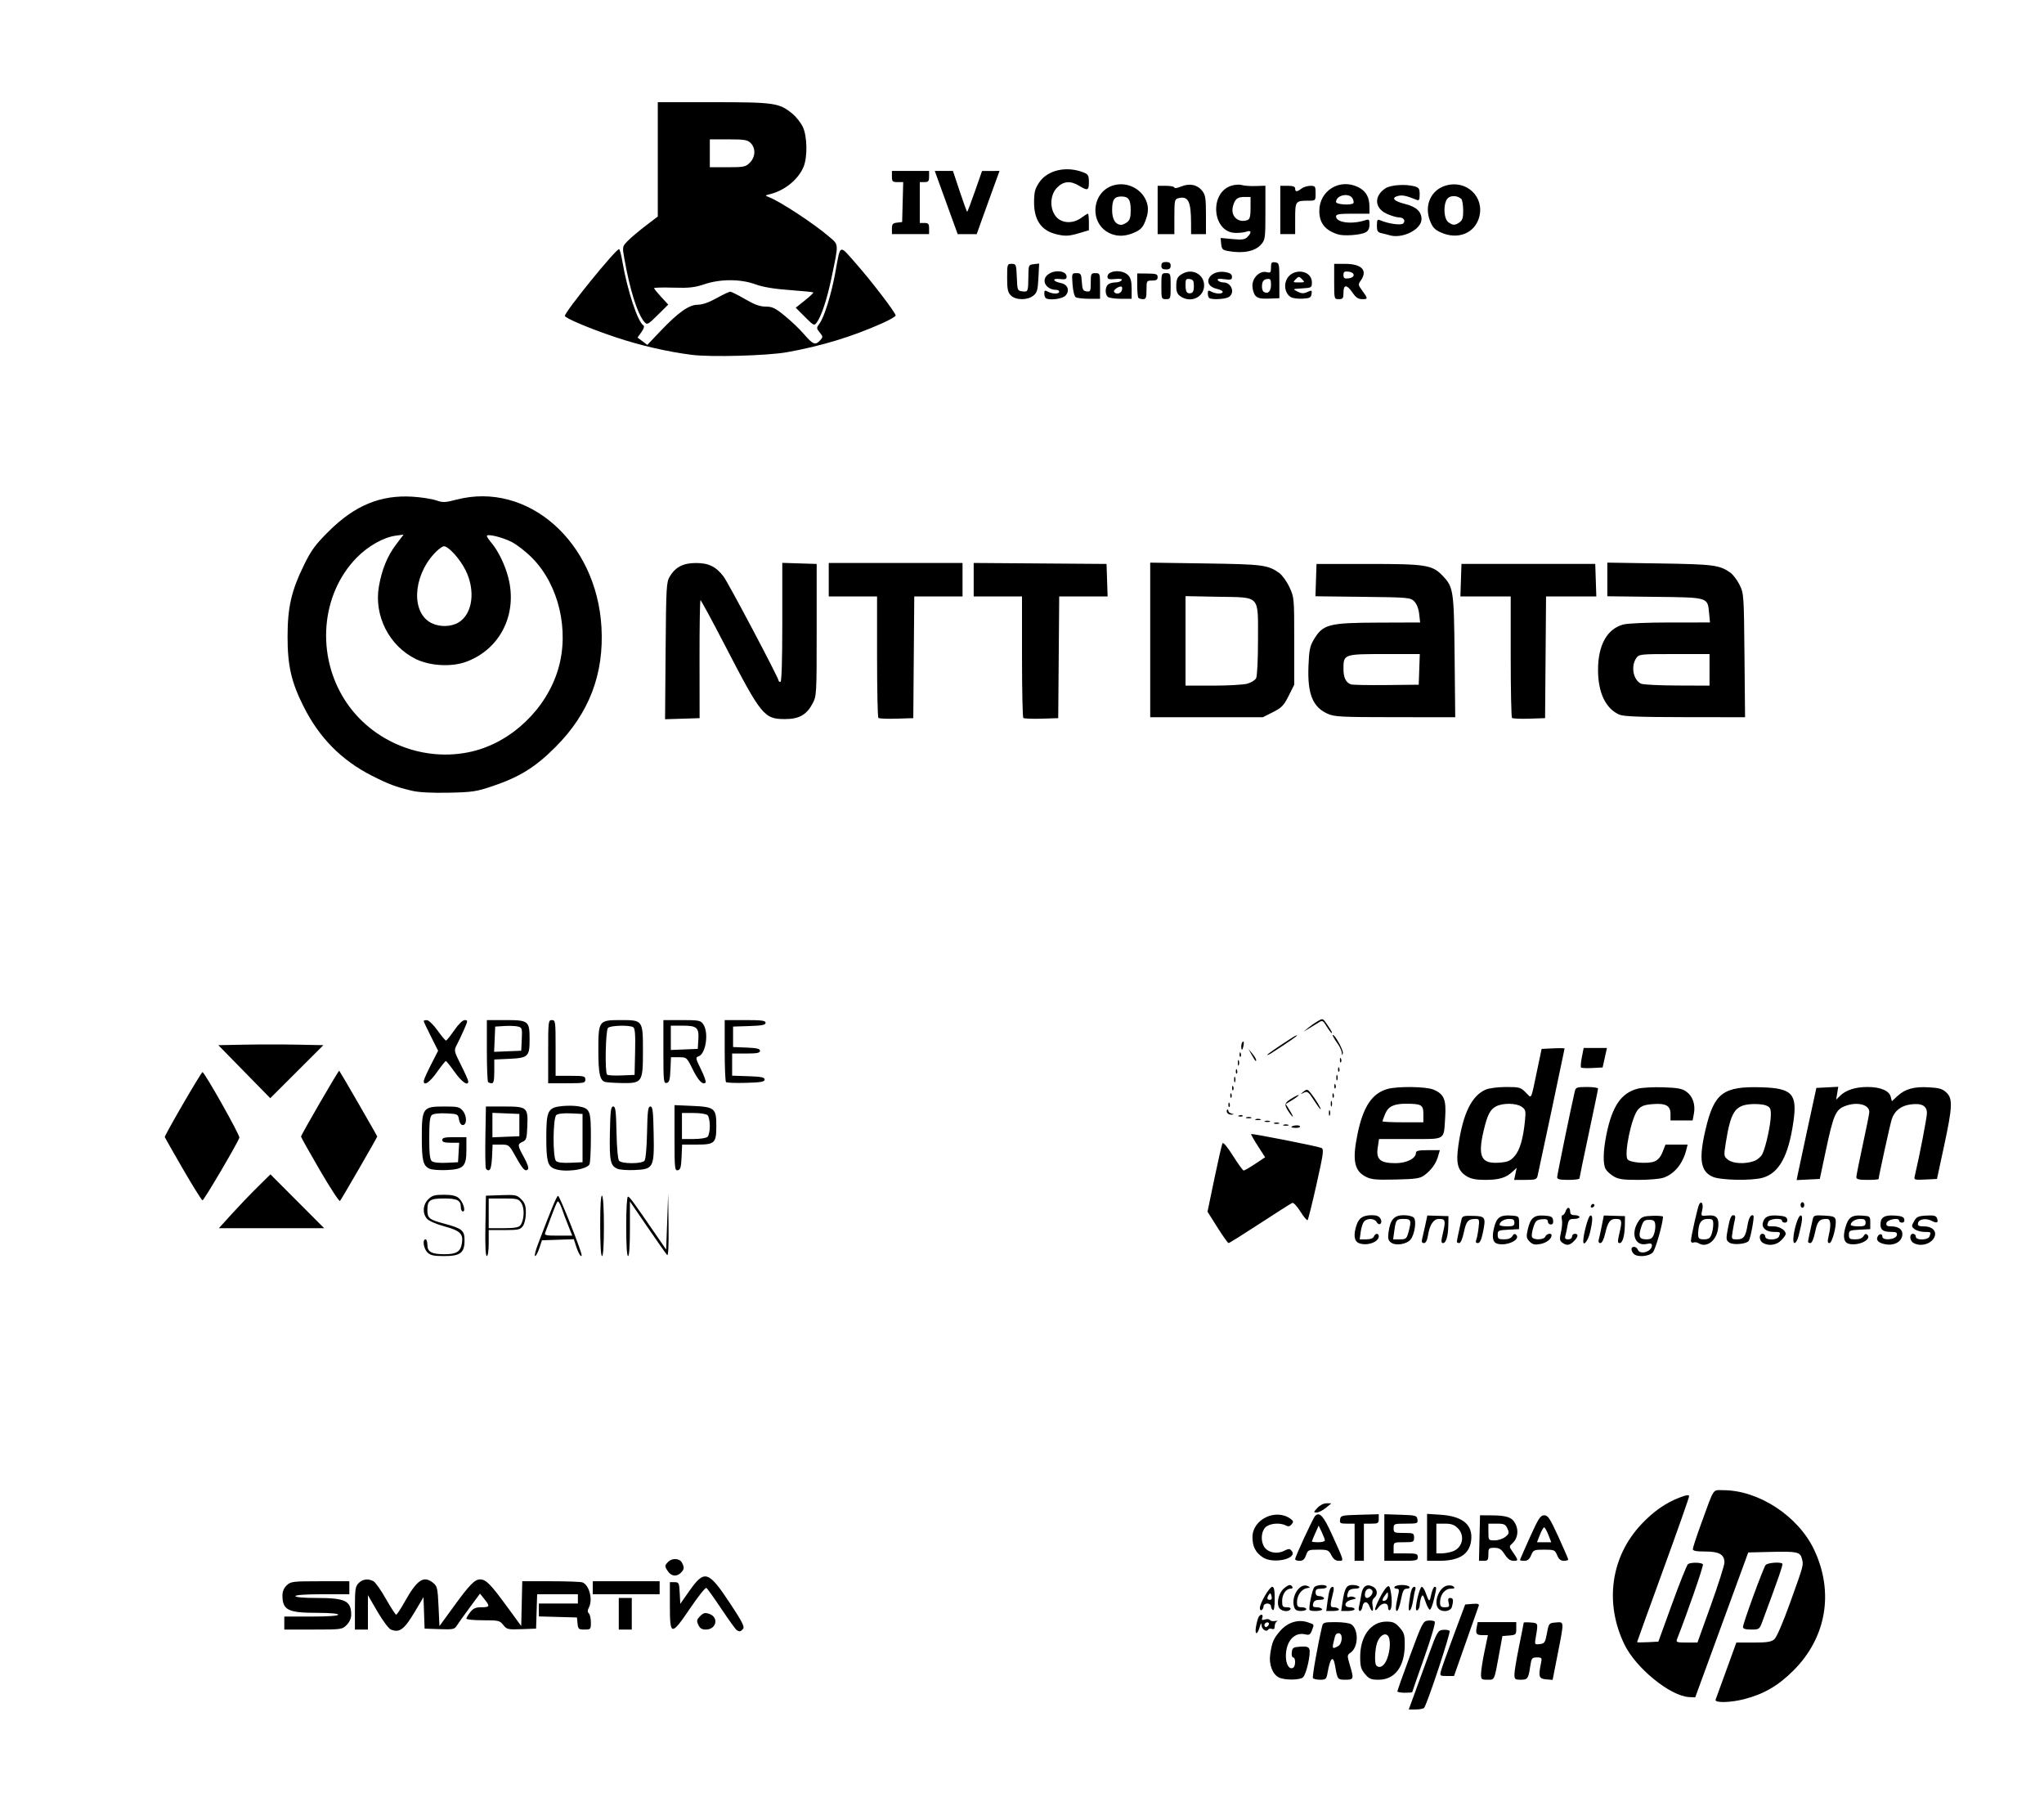 <?xml version="1.0" encoding="UTF-8" standalone="no"?>
<!-- Created with Inkscape (http://www.inkscape.org/) -->

<svg
   version="1.1"
   id="svg1"
   width="733.333"
   height="651.333"
   viewBox="0 0 733.333 651.333"
   sodipodi:docname="logos_collage2.svg"
   inkscape:version="1.4.2 (f4327f4, 2025-05-13)"
   xmlns:inkscape="http://www.inkscape.org/namespaces/inkscape"
   xmlns:sodipodi="http://sodipodi.sourceforge.net/DTD/sodipodi-0.dtd"
   xmlns="http://www.w3.org/2000/svg"
   xmlns:svg="http://www.w3.org/2000/svg">
  <defs
     id="defs1" />
  <sodipodi:namedview
     id="namedview1"
     pagecolor="#ffffff"
     bordercolor="#000000"
     borderopacity="0.25"
     inkscape:showpageshadow="2"
     inkscape:pageopacity="0.0"
     inkscape:pagecheckerboard="0"
     inkscape:deskcolor="#d1d1d1"
     inkscape:zoom="1.2300184"
     inkscape:cx="285.36158"
     inkscape:cy="290.64605"
     inkscape:window-width="2560"
     inkscape:window-height="1351"
     inkscape:window-x="2551"
     inkscape:window-y="-9"
     inkscape:window-maximized="1"
     inkscape:current-layer="g1" />
  <g
     inkscape:groupmode="layer"
     inkscape:label="Image"
     id="g1">
    <path
       style="fill:#000000;stroke-width:1.5;stroke-dasharray:none;fill-rule:evenodd"
       d="m 507.441,607.833 c 1.108,-3.025 3.432,-9.4 5.164,-14.167 2.946,-8.105 3.271,-8.681 5.02,-8.885 1.029,-0.12 2.134,0.044 2.456,0.366 0.481,0.481 -7.726,25.326 -9.101,27.551 -0.216,0.349 -1.553,0.634 -2.973,0.634 h -2.581 z m 108.067,2 c 0.174,-0.458 1.921,-5.258 3.882,-10.667 l 3.565,-9.833 h 6.116 c 4.854,0 6.4,-0.241 7.496,-1.167 0.838,-0.708 3.075,-5.886 5.691,-13.167 4.935,-13.738 4.845,-13.4 4.205,-15.823 -0.625,-2.367 -1.764,-2.604 -11.353,-2.37 l -7.891,0.193 -9.512,26 -9.512,26 -2.157,-0.105 c -6.753,-0.328 -19.136,-10.394 -23.246,-18.895 -7.184,-14.859 -4.89,-31.385 5.968,-42.992 4.4,-4.704 8.829,-7.806 13.888,-9.728 2.501,-0.95 3.354,-1.058 3.354,-0.423 0,0.468 -4.2,12.383 -9.333,26.476 -5.133,14.094 -9.333,25.724 -9.333,25.846 0,0.121 1.719,0.131 3.82,0.021 l 3.82,-0.2 4.958,-13.667 c 2.727,-7.517 5.283,-13.887 5.68,-14.156 1.027,-0.697 4.905,-0.627 5.352,0.097 0.287,0.464 -5.505,17.187 -9.315,26.893 -0.405,1.031 -0.004,1.166 3.447,1.159 l 3.905,-0.008 4.843,-13.492 c 2.664,-7.421 4.839,-14.271 4.833,-15.222 -0.016,-2.873 -1.88,-3.937 -6.895,-3.937 -3.251,0 -4.447,-0.238 -4.447,-0.885 0,-0.487 1.358,-4.612 3.017,-9.167 4.821,-13.232 3.97,-11.949 7.923,-11.949 12.686,0 26.862,9.287 32.563,21.333 7.225,15.266 4.436,31.547 -7.435,43.391 -5.481,5.468 -10.637,8.456 -17.709,10.262 -4.968,1.268 -10.637,1.369 -10.186,0.181 z m -114.168,-3 c 0.004,-0.275 2.055,-6.05 4.559,-12.833 4.317,-11.696 4.648,-12.345 6.408,-12.552 1.021,-0.12 2.12,0.045 2.443,0.368 0.338,0.338 -1.249,5.78 -3.748,12.846 -2.384,6.742 -4.335,12.351 -4.335,12.465 0,0.114 -1.2,0.207 -2.667,0.207 -1.467,0 -2.664,-0.225 -2.66,-0.5 z m -42.471,-4.965 c -2.347,-1.134 -3.689,-4.708 -3.149,-8.384 0.636,-4.334 1.196,-5.628 3.631,-8.401 2.614,-2.977 6.369,-4.166 9.694,-3.069 2.608,0.861 2.505,0.667 1.613,3.012 -0.551,1.45 -0.975,1.705 -2.287,1.376 -3.946,-0.99 -7.036,2.442 -7.036,7.817 0,2.978 1.275,4.975 2.637,4.133 0.914,-0.565 0.902,-3.685 -0.015,-3.685 -0.391,0 -0.616,-0.825 -0.5,-1.833 0.189,-1.641 0.509,-1.855 3.05,-2.039 2.125,-0.154 2.943,0.065 3.251,0.867 0.614,1.599 -1.113,9.214 -2.307,10.172 -1.247,1.001 -6.537,1.023 -8.581,0.035 z m 12.175,0.202 c -0.299,-0.483 1.739,-11.964 3.295,-18.571 0.324,-1.374 0.735,-1.5 4.88,-1.5 2.574,0 5.014,0.359 5.656,0.833 2.64,1.947 2.476,8.145 -0.267,10.066 -1.324,0.927 -1.334,1.075 -0.322,4.484 1.502,5.057 1.434,5.283 -1.575,5.283 -2.808,0 -2.885,-0.101 -3.684,-4.833 -0.698,-4.139 -1.745,-3.246 -2.733,2.333 -0.408,2.3 -0.621,2.5 -2.663,2.5 -1.221,0 -2.386,-0.268 -2.588,-0.596 z m 9,-11.427 c 1.608,-0.86 1.827,-4.643 0.269,-4.643 -1.05,0 -1.247,0.357 -1.936,3.5 -0.443,2.02 -0.235,2.162 1.668,1.143 z m 9.682,9.972 c -1.451,-1.725 -1.726,-2.71 -1.726,-6.192 0,-7.435 3.857,-12.605 9.403,-12.605 2.346,0 3.169,0.366 4.719,2.101 1.639,1.834 1.876,2.631 1.863,6.258 -0.027,7.791 -3.544,12.489 -9.349,12.489 -2.737,0 -3.426,-0.288 -4.91,-2.051 z m 7.868,-5.296 c 1.252,-3.129 1.404,-7.388 0.304,-8.489 -1.136,-1.136 -2.959,0.097 -3.828,2.588 -0.81,2.325 -0.994,7.435 -0.292,8.137 1.208,1.208 2.815,0.267 3.817,-2.236 z m 33.765,5.18 c 0.015,-1.192 0.575,-4.792 1.246,-8 l 1.219,-5.833 h -1.873 c -2.26,0 -2.602,-0.452 -2.146,-2.837 l 0.35,-1.83 h 6.922 6.922 v 2.293 c 0,2.166 -0.138,2.305 -2.486,2.5 l -2.486,0.207 -1.16,6.333 c -1.8,9.827 -1.577,9.333 -4.214,9.333 -2.179,0 -2.319,-0.132 -2.294,-2.167 z m 11.974,0.258 c 0,-1.05 0.75,-5.591 1.667,-10.092 0.917,-4.501 1.667,-8.31 1.667,-8.465 0,-0.155 1.125,-0.189 2.5,-0.075 2.704,0.224 2.698,0.208 1.86,5.091 -0.493,2.871 -0.486,2.883 1.395,2.667 1.719,-0.198 1.952,-0.549 2.578,-3.884 0.678,-3.61 0.727,-3.67 3.178,-3.874 3.062,-0.254 3.038,-0.66 0.674,11.367 l -1.815,9.236 -2.351,-0.198 c -2.56,-0.216 -2.815,-1.007 -1.837,-5.698 0.427,-2.045 0.345,-2.167 -1.456,-2.167 -1.758,0 -1.944,0.243 -2.37,3.085 -0.684,4.562 -0.93,4.915 -3.427,4.915 -2.045,0 -2.262,-0.183 -2.262,-1.908 z m -26.36,-1.224 c 0.248,-0.99 2.308,-6.765 4.577,-12.833 l 4.125,-11.034 2.584,-0.212 c 1.913,-0.157 2.504,0.016 2.277,0.667 -0.169,0.483 -2.234,6.353 -4.589,13.043 l -4.281,12.164 -2.572,0.003 c -2.462,0.003 -2.553,-0.074 -2.121,-1.796 z m -66.328,-16.085 c 0.257,-1.403 0.684,-2.903 0.95,-3.333 0.727,-1.176 1.757,-0.94 1.283,0.295 -0.325,0.847 -0.119,0.983 0.965,0.64 0.758,-0.241 1.554,-0.153 1.768,0.194 0.215,0.347 1.065,0.506 1.889,0.353 0.825,-0.153 1.124,-0.1 0.666,0.118 -0.458,0.218 -0.833,1.003 -0.833,1.745 0,0.912 -0.317,1.227 -0.979,0.974 -0.538,-0.207 -1.148,-0.102 -1.355,0.233 -0.643,1.04 -2.33,-0.068 -2.393,-1.571 -0.043,-1.022 -0.238,-0.812 -0.686,0.738 -0.87,3.014 -1.843,2.721 -1.275,-0.385 z m 4.521,-1.171 c -0.635,-0.635 -1.909,0.394 -1.436,1.16 0.281,0.455 0.654,0.444 1.133,-0.035 0.393,-0.393 0.529,-0.899 0.302,-1.125 z m -314.917,2.393 c -0.78,-0.312 -2.953,-3.212 -4.833,-6.452 l -3.416,-5.886 -4.5e-4,6.167 -4.5e-4,6.167 h -2.333 -2.333 v -7.667 c 0,-6.778 0.155,-7.821 1.333,-9 1.459,-1.459 3.399,-1.702 5.333,-0.667 0.685,0.367 2.69,3.215 4.456,6.329 1.766,3.114 3.421,5.664 3.678,5.667 0.257,0.002 1.571,-1.968 2.919,-4.38 4.601,-8.227 6.925,-9.798 10.373,-7.011 1.43,1.156 1.604,1.922 1.907,8.383 l 0.333,7.111 5,-6.882 c 5.792,-7.972 7.657,-9.89 9.597,-9.87 2.098,0.022 3.676,1.608 9.466,9.517 l 5.27,7.198 0.187,-8.031 0.187,-8.031 h 10.258 c 5.642,0 10.744,0.186 11.337,0.414 2.46,0.944 3.805,6.225 2.301,9.035 -0.527,0.984 -0.527,1.563 0,2.09 0.401,0.401 0.728,1.868 0.728,3.262 0,2.442 -0.083,2.533 -2.291,2.533 -2.098,0 -2.309,-0.183 -2.5,-2.167 l -0.209,-2.167 -6.833,-0.19 -6.833,-0.19 v -2.31 -2.31 h 7 7 v -1.667 -1.667 h -7.308 -7.308 l -0.192,6.167 -0.192,6.167 -5.215,0.196 c -4.904,0.184 -5.294,0.095 -6.548,-1.5 -1.251,-1.59 -1.704,-1.696 -7.285,-1.696 -3.273,0 -5.952,-0.26 -5.952,-0.577 0,-0.317 0.622,-1.367 1.382,-2.333 1.074,-1.365 1.965,-1.757 4,-1.757 3.044,0 3.158,-0.318 1.056,-2.944 l -1.555,-1.944 -3.712,5.02 c -2.042,2.761 -4.115,5.67 -4.608,6.465 -0.816,1.316 -1.371,1.428 -6.229,1.257 l -5.333,-0.188 -0.196,-5.647 -0.196,-5.647 -2.893,4.878 c -4.005,6.755 -5.644,8.013 -8.799,6.753 z m 124.026,0.153 c -0.399,-0.269 -2.865,-3.692 -5.48,-7.605 -2.616,-3.913 -5.032,-7.286 -5.37,-7.495 -0.338,-0.209 -2.957,3.078 -5.82,7.305 -6.804,10.046 -7.271,9.979 -7.271,-1.037 v -8.324 h 1.667 c 1.564,0 1.679,0.239 1.868,3.888 l 0.202,3.888 3.28,-4.671 c 5.42,-7.718 6.8,-7.278 14.701,4.68 4.192,6.344 5.152,8.235 4.549,8.961 -0.862,1.038 -1.285,1.113 -2.325,0.41 z M 102,582.333 v -2.333 h 9.667 c 6,0 9.667,-0.253 9.667,-0.667 0,-0.406 -3.011,-0.667 -7.7,-0.667 -10.33,0 -12.3,-1.005 -12.3,-6.272 0,-1.399 0.545,-2.675 1.543,-3.612 1.449,-1.361 2.181,-1.45 12,-1.45 h 10.457 v 2.333 2.333 h -9.667 c -6,0 -9.667,0.253 -9.667,0.667 0,0.406 3.011,0.667 7.7,0.667 10.227,0 12.3,1.025 12.3,6.085 0,1.209 -0.635,2.611 -1.636,3.612 -1.597,1.597 -1.886,1.636 -12,1.636 H 102 Z m 120,-3.333 v -5.667 h 2.333 2.333 v 5.667 5.667 h -2.333 -2.333 z m 28.532,3.972 c -0.662,-1.453 -0.567,-1.9 0.667,-3.134 1.192,-1.192 1.756,-1.328 3.287,-0.792 3.511,1.23 2.536,5.62 -1.248,5.62 -1.423,0 -2.136,-0.447 -2.705,-1.695 z m 374.801,0.775 c 0,-1.296 7.285,-21.218 8.132,-22.239 0.681,-0.82 5.293,-1.194 6.001,-0.486 0.302,0.302 -1.452,5.381 -7.19,20.812 -1.021,2.747 -1.143,2.833 -3.998,2.833 -2.059,0 -2.945,-0.277 -2.945,-0.92 z m -173.333,-6.784 c 0,-1.725 3.435,-7.63 4.439,-7.63 0.657,0 0.894,1.161 0.894,4.373 0,2.745 -0.248,4.219 -0.667,3.961 -0.367,-0.227 -0.667,-0.844 -0.667,-1.373 0,-0.528 -0.6,-0.961 -1.333,-0.961 -0.733,0 -1.333,0.432 -1.333,0.961 0,0.528 -0.3,1.146 -0.667,1.373 -0.367,0.227 -0.667,-0.09 -0.667,-0.704 z m 4.178,-4.353 c -0.276,-1.057 -0.499,-1.176 -0.927,-0.5 -0.821,1.296 -0.71,1.89 0.353,1.89 0.622,0 0.815,-0.468 0.574,-1.39 z m 2.559,3.896 c -0.733,-1.982 0.235,-5.225 1.994,-6.673 1.614,-1.329 2.346,-1.454 2.935,-0.5 0.227,0.367 -0.034,0.667 -0.58,0.667 -1.686,0 -3.087,1.988 -3.087,4.381 0,2.008 0.207,2.286 1.706,2.286 0.968,0 1.528,0.289 1.294,0.667 -0.8,1.294 -3.685,0.734 -4.262,-0.827 z m 5.577,0.103 c -1.211,-3.816 2.005,-8.835 4.847,-7.565 1.033,0.462 0.995,0.555 -0.322,0.786 -1.907,0.334 -3.506,2.608 -3.506,4.985 0,1.531 0.289,1.852 1.667,1.852 0.917,0 1.667,0.3 1.667,0.667 0,0.367 -0.88,0.667 -1.955,0.667 -1.397,0 -2.081,-0.397 -2.397,-1.391 z m 5.561,1.045 c -0.488,-0.488 0.848,-7.147 1.635,-8.154 0.773,-0.989 4.488,-1.127 4.488,-0.167 0,0.367 -0.9,0.667 -2,0.667 -1.556,0 -2,0.296 -2,1.333 0,0.875 0.444,1.333 1.294,1.333 0.712,0 1.479,0.3 1.706,0.667 0.239,0.387 -0.412,0.667 -1.55,0.667 -1.401,0 -2.061,0.381 -2.31,1.333 -0.276,1.054 -0.02,1.333 1.216,1.333 0.861,0 1.75,0.3 1.977,0.667 0.419,0.678 -3.797,0.981 -4.457,0.321 z m 6.395,-2.995 c 0.535,-4.036 0.989,-5.325 1.872,-5.325 0.387,0 0.484,0.733 0.23,1.744 -1.28,5.102 -1.266,5.589 0.171,5.589 0.758,0 1.563,0.3 1.789,0.667 0.246,0.398 -0.577,0.667 -2.047,0.667 h -2.459 z m 5.376,0.236 c 0.772,-5.146 1.402,-6.228 3.63,-6.228 1.087,0 2.163,0.3 2.389,0.667 0.239,0.387 -0.414,0.667 -1.556,0.667 -1.18,0 -2.13,0.422 -2.373,1.055 -0.611,1.593 -0.487,2.408 0.294,1.926 0.384,-0.237 1.209,-0.208 1.833,0.065 0.9,0.394 0.723,0.58 -0.857,0.898 -2.604,0.523 -3.189,2.723 -0.724,2.723 0.944,0 1.716,0.3 1.716,0.667 0,0.367 -1.084,0.667 -2.409,0.667 h -2.409 z m 5.915,1.606 c 0.206,-0.825 0.575,-2.767 0.821,-4.314 0.494,-3.106 1.962,-4.094 4.258,-2.866 1.585,0.848 1.778,2.835 0.387,3.99 -0.642,0.532 -0.84,1.466 -0.583,2.748 0.481,2.404 -0.248,2.547 -1.132,0.221 -0.758,-1.994 -2.215,-1.836 -2.526,0.273 -0.117,0.796 -0.525,1.448 -0.906,1.448 -0.385,0 -0.526,-0.667 -0.319,-1.5 z m 4.413,-4.137 c 0.443,-0.534 0.612,-1.284 0.376,-1.667 -0.704,-1.138 -2.171,-0.792 -2.534,0.599 -0.552,2.111 0.756,2.758 2.159,1.068 z m 1.393,5.115 c -0.049,-1.194 2.99,-7.059 4.161,-8.03 0.801,-0.665 1.038,-0.444 1.385,1.292 0.625,3.127 0.506,6.461 -0.248,6.927 -0.367,0.227 -0.667,-0.206 -0.667,-0.961 0,-1.874 -2.209,-1.795 -3.55,0.127 -0.575,0.825 -1.062,1.115 -1.081,0.644 z m 4.61,-5.049 c -0.021,-1.4 -0.041,-1.402 -1,-0.135 -1.256,1.66 -1.247,2.434 0.021,1.947 0.55,-0.211 0.99,-1.027 0.979,-1.812 z m 2.993,3.071 c 0.249,-1.375 0.615,-3.175 0.813,-4 0.264,-1.1 0.064,-1.5 -0.752,-1.5 -0.611,0 -0.926,-0.3 -0.7,-0.667 0.227,-0.367 1.427,-0.667 2.667,-0.667 1.24,0 2.44,0.3 2.667,0.667 0.227,0.367 -0.191,0.667 -0.927,0.667 -1.105,0 -1.477,0.7 -2.126,4 -0.433,2.2 -1.081,4 -1.441,4 -0.392,0 -0.473,-1.002 -0.201,-2.5 z m 4.62,-0.741 c 0.548,-4.134 0.997,-5.426 1.885,-5.426 0.367,0 0.509,0.412 0.316,0.915 -0.193,0.503 -0.56,2.307 -0.815,4.008 -0.255,1.701 -0.774,3.285 -1.153,3.519 -0.462,0.285 -0.538,-0.71 -0.232,-3.016 z m 2.409,2.313 c 0,-2.204 1.482,-7.739 2.072,-7.739 0.345,0 0.929,0.825 1.298,1.833 1.389,3.802 1.488,3.848 2.1,1 0.335,-1.558 0.891,-2.833 1.236,-2.833 0.775,0 0.765,0.167 -0.254,4.533 -0.454,1.943 -1.091,3.593 -1.416,3.667 -0.325,0.073 -1.038,-1.209 -1.585,-2.849 -0.832,-2.497 -1.078,-2.768 -1.509,-1.667 -0.283,0.724 -0.535,1.974 -0.561,2.777 -0.052,1.632 -1.38,2.862 -1.38,1.278 z m 8.133,0.128 c -1.939,-1.939 0.046,-7.552 2.928,-8.275 0.957,-0.24 2.032,-0.098 2.455,0.324 0.557,0.557 0.296,0.751 -1.011,0.751 -2.106,0 -3.838,2.173 -3.838,4.815 0,1.551 0.282,1.852 1.739,1.852 1.522,0 1.687,-0.208 1.321,-1.667 -0.309,-1.23 -0.153,-1.667 0.594,-1.667 1.085,0 1.232,0.782 0.593,3.167 -0.45,1.68 -3.372,2.107 -4.78,0.7 z m -303.467,-7.533 v -2.333 h 12 12 v 2.333 2.333 h -12 -12 z m 27.038,-5.815 c -1.293,-1.845 -1.292,-2.169 0.01,-3.471 1.448,-1.448 4.094,-1.318 4.929,0.242 0.938,1.752 0.871,2.434 -0.357,3.663 -1.479,1.479 -3.367,1.3 -4.581,-0.434 z m 213.34,-5.109 c -2.604,-1.77 -3.659,-3.829 -3.688,-7.192 -0.054,-6.41 8.372,-10.488 13.669,-6.615 1.06,0.775 1.12,1.085 0.379,1.978 -0.647,0.779 -1.2,0.886 -2.098,0.405 -2.087,-1.117 -5.861,-0.765 -7.307,0.681 -1.594,1.594 -1.757,5.098 -0.333,7.132 1.369,1.954 4.502,2.547 6.966,1.318 1.729,-0.862 2.079,-0.865 2.782,-0.018 2.344,2.825 -6.662,4.832 -10.37,2.311 z m 11.622,0.674 c 0,-0.884 6.431,-14.781 7.193,-15.543 1.544,-1.544 2.98,0.025 5.908,6.46 4.585,10.077 4.476,9.667 2.567,9.667 -1.14,0 -1.945,-0.604 -2.667,-2 -0.96,-1.856 -1.299,-2 -4.718,-2 -3.494,0 -3.72,0.103 -4.381,2 -0.514,1.474 -1.119,2 -2.299,2 -0.881,0 -1.601,-0.263 -1.601,-0.584 z m 10.667,-6.727 c 0,-0.354 -0.502,-1.696 -1.115,-2.982 l -1.115,-2.338 -1.218,2.721 c -0.67,1.497 -1.218,2.839 -1.218,2.982 0,0.143 1.05,0.261 2.333,0.261 1.283,0 2.333,-0.29 2.333,-0.644 z m 10.667,0.644 v -6.667 h -2.713 c -2.432,0 -2.691,-0.155 -2.5,-1.5 0.203,-1.43 0.534,-1.509 7.046,-1.69 l 6.833,-0.19 v 1.69 c 0,1.527 -0.257,1.69 -2.667,1.69 h -2.667 v 6.667 6.667 h -1.667 -1.667 z m 10.667,-1.693 v -8.359 l 5.833,0.193 c 5.474,0.181 5.846,0.285 6.046,1.693 0.202,1.425 -0.006,1.5 -4.167,1.5 -4.227,0 -4.38,0.058 -4.38,1.667 0,1.576 0.2,1.667 3.667,1.667 3.467,0 3.667,0.091 3.667,1.667 0,1.576 -0.2,1.667 -3.667,1.667 -3.63,0 -3.667,0.02 -3.667,2 v 2 h 4.333 c 3.889,0 4.333,0.137 4.333,1.333 0,1.235 -0.444,1.333 -6,1.333 h -6 z m 15.333,-0.062 v -8.421 l 4.833,0.314 c 8.029,0.521 11.725,3.674 10.963,9.355 -0.654,4.877 -4.317,7.173 -11.442,7.173 h -4.355 z m 9.142,5.054 c 3.592,-1.252 4.585,-5.634 1.888,-8.33 -1.257,-1.257 -2.338,-1.636 -4.667,-1.636 h -3.03 v 5.333 5.333 h 1.901 c 1.045,0 2.804,-0.315 3.908,-0.7 z m 9.671,-4.8 0.187,-8.167 4,0.025 c 5.657,0.036 7.475,0.67 8.697,3.033 1.244,2.405 0.81,5.276 -1.051,6.96 -1.239,1.121 -1.241,1.211 -0.071,2.902 2.248,3.251 2.27,3.412 0.471,3.412 -1.209,0 -2.135,-0.671 -3.206,-2.325 -1.208,-1.865 -1.935,-2.327 -3.673,-2.333 -2.033,-0.008 -2.167,0.135 -2.167,2.325 0,2.052 -0.203,2.333 -1.687,2.333 h -1.687 z m 9.256,-0.422 c 1.368,-1.108 1.457,-1.46 0.755,-3 -0.687,-1.508 -1.205,-1.745 -3.809,-1.745 h -3.014 v 3 c 0,2.965 0.026,3 2.259,3 1.243,0 2.957,-0.565 3.809,-1.255 z m 5.264,8.311 c 0,-0.153 1.604,-3.828 3.565,-8.167 3.077,-6.811 3.778,-7.889 5.125,-7.889 1.341,0 2.052,1.074 5.071,7.667 1.931,4.217 3.525,7.892 3.542,8.167 0.017,0.275 -0.683,0.5 -1.555,0.5 -1.133,0 -1.822,-0.57 -2.414,-2 -0.785,-1.895 -1.03,-2 -4.667,-2 -3.636,0 -3.882,0.105 -4.667,2 -0.592,1.43 -1.281,2 -2.414,2 -0.872,0 -1.586,-0.125 -1.586,-0.278 z m 10.179,-9.056 c -0.576,-1.467 -1.256,-2.667 -1.512,-2.667 -0.255,0 -0.936,1.2 -1.512,2.667 l -1.047,2.667 h 2.559 2.559 z m -82.845,-9.667 c 0.905,-0.964 2.29,-1.657 3.283,-1.643 l 1.717,0.024 -2,1.639 c -1.1,0.902 -2.577,1.641 -3.283,1.643 -1.19,0.003 -1.17,-0.117 0.283,-1.663 z M 153.333,449.333 c -1.376,-1.376 -1.846,-4.667 -0.667,-4.667 0.367,0 0.667,0.889 0.667,1.977 0,2.526 1.526,3.357 6.162,3.357 4.32,0 5.75,-0.918 6.234,-4.002 0.524,-3.343 -0.672,-4.469 -6.396,-6.022 -2.956,-0.802 -5.477,-1.922 -6.167,-2.74 -1.677,-1.988 -1.474,-4.989 0.47,-6.932 1.37,-1.37 2.281,-1.636 5.593,-1.636 2.798,0 4.36,0.342 5.335,1.167 1.573,1.331 2.666,4.833 1.508,4.833 -0.406,0 -0.739,-0.69 -0.739,-1.533 0,-2.469 -1.273,-3.133 -6,-3.133 -5.079,0 -6,0.622 -6,4.052 0,3.034 0.578,3.513 6,4.967 6.472,1.736 7.333,2.44 7.333,5.996 0,4.5 -1.494,5.651 -7.333,5.651 -3.778,0 -4.921,-0.254 -6,-1.333 z m 20.817,-9.5 0.183,-10.833 5.503,-0.194 c 5.109,-0.18 5.623,-0.074 7.167,1.47 1.314,1.314 1.663,2.34 1.663,4.879 0,1.831 -0.447,3.853 -1.038,4.697 -0.933,1.332 -1.606,1.482 -6.667,1.482 h -5.629 v 4.667 c 0,2.742 -0.282,4.667 -0.683,4.667 -0.446,0 -0.62,-3.762 -0.5,-10.833 z m 12.495,-0.141 c 1.411,-1.7 1.647,-6.148 0.426,-8.012 -1.025,-1.564 -1.471,-1.681 -6.419,-1.681 h -5.318 v 5.333 5.333 h 5.252 c 3.792,0 5.476,-0.271 6.06,-0.974 z m 6.325,6.807 c 4.914,-12.981 6.755,-17.406 7.261,-17.451 0.528,-0.046 8.435,19.872 8.435,21.251 2.9e-4,1.238 -1.172,-0.633 -1.979,-3.158 l -0.807,-2.525 -5.72,0.192 -5.72,0.192 -0.943,2.833 c -0.518,1.558 -1.204,2.833 -1.524,2.833 -0.32,0 0.129,-1.875 0.996,-4.167 z m 10.943,-6.667 c -0.77,-1.925 -1.852,-4.799 -2.404,-6.386 -0.552,-1.587 -1.222,-2.637 -1.489,-2.333 -0.267,0.304 -1.254,2.653 -2.193,5.219 -0.939,2.567 -1.917,5.192 -2.172,5.833 -0.418,1.049 0.044,1.167 4.597,1.167 h 5.062 z m 11.42,-0.206 c 0,-7.19 0.232,-10.896 0.667,-10.627 0.399,0.247 0.667,4.674 0.667,11.039 0,6.64 -0.25,10.627 -0.667,10.627 -0.418,0 -0.667,-4.124 -0.667,-11.039 z m 9.333,0.373 c 0,-6.13 0.264,-10.667 0.62,-10.667 0.58,0 1.779,1.636 10.38,14.15 l 3.333,4.85 0.361,-10 0.361,-10 0.139,11.3 c 0.089,7.217 -0.092,11.069 -0.5,10.66 -0.352,-0.352 -3.502,-4.824 -7,-9.938 l -6.36,-9.299 v 9.805 c 0,6.092 -0.252,9.805 -0.667,9.805 -0.417,0 -0.667,-4 -0.667,-10.667 z m 361.467,9.867 c -0.44,-0.44 -0.8,-1.19 -0.8,-1.667 0,-1.198 1.771,-1.093 2.241,0.133 0.789,2.056 5.092,0.771 5.092,-1.52 0,-0.67 -0.53,-0.803 -1.957,-0.49 -4.208,0.924 -5.811,-3.947 -2.738,-8.324 0.992,-1.412 1.744,-1.684 4.932,-1.779 2.069,-0.062 3.755,0.088 3.746,0.333 -0.091,2.567 -2.709,11.738 -3.646,12.773 -1.371,1.515 -5.566,1.845 -6.872,0.539 z m 7.248,-6.994 c 0.375,-0.987 0.593,-2.562 0.483,-3.5 -0.164,-1.406 -0.549,-1.706 -2.196,-1.706 -1.735,0 -2.11,0.345 -2.857,2.624 -1.103,3.366 -0.676,4.376 1.85,4.376 1.598,0 2.184,-0.387 2.72,-1.794 z m -105.882,3.132 c -1.702,-0.713 -1.978,-3.1 -0.763,-6.586 0.876,-2.513 2.342,-3.419 5.529,-3.419 1.647,0 2.562,0.388 3.046,1.293 0.878,1.64 -0.527,2.752 -1.433,1.134 -0.759,-1.356 -3.439,-1.427 -4.524,-0.12 -0.445,0.536 -0.971,2.186 -1.169,3.667 l -0.361,2.693 h 2.35 c 1.474,0 2.493,-0.373 2.734,-1 0.481,-1.254 1.759,-1.314 1.759,-0.082 0,2.108 -4.379,3.587 -7.167,2.419 z m 11.565,-0.189 c -1.021,-0.762 -1.195,-1.491 -0.893,-3.74 0.604,-4.504 2.009,-6.076 5.428,-6.076 1.663,0 3.231,0.395 3.671,0.925 0.991,1.194 0.249,6.034 -1.196,7.801 -1.409,1.723 -5.342,2.334 -7.01,1.09 z m 6.233,-3.649 c 1.176,-4.233 0.978,-4.833 -1.592,-4.833 -2.702,0 -2.919,0.268 -3.468,4.278 l -0.419,3.055 h 2.393 c 2.197,0 2.449,-0.204 3.087,-2.5 z m 31.9,4.067 c -1.652,-0.464 -2.02,-2.358 -1.139,-5.86 0.909,-3.608 2.236,-4.527 6.133,-4.244 2.726,0.198 2.808,0.272 2.808,2.537 v 2.333 l -3.833,0.2 c -3.569,0.186 -3.833,0.312 -3.833,1.833 0,1.418 0.304,1.633 2.3,1.633 1.495,0 2.531,-0.408 2.958,-1.167 0.462,-0.82 0.87,-0.958 1.369,-0.464 1.748,1.728 -3.374,4.15 -6.763,3.197 z m 6.135,-7.567 c 0,-1.016 -0.444,-1.333 -1.867,-1.333 -1.799,0 -3.467,1.026 -3.467,2.133 0,0.293 1.2,0.533 2.667,0.533 2.222,0 2.667,-0.222 2.667,-1.333 z m 5.454,6.787 c -1.166,-1.166 -1.255,-1.709 -0.691,-4.219 0.951,-4.234 2.22,-5.337 5.868,-5.099 2.568,0.167 3.068,0.429 3.248,1.698 0.143,1.009 -0.13,1.5 -0.833,1.5 -0.576,0 -1.046,-0.469 -1.046,-1.042 0,-0.774 -0.557,-0.989 -2.167,-0.833 -1.865,0.18 -2.286,0.575 -3.024,2.833 -0.471,1.443 -0.706,3.018 -0.521,3.5 0.468,1.219 4.326,1.119 4.803,-0.124 0.397,-1.035 2.241,-1.414 2.241,-0.461 0,1.317 -1.863,2.745 -4.104,3.148 -1.933,0.347 -2.714,0.161 -3.775,-0.9 z m 11.695,0.38 c -0.936,-0.705 -1.001,-1.292 -0.425,-3.812 0.375,-1.638 0.51,-3.663 0.299,-4.5 -0.21,-0.837 -0.097,-1.522 0.252,-1.522 0.349,0 0.825,-0.6 1.058,-1.333 0.233,-0.733 0.703,-1.333 1.045,-1.333 0.342,0 0.622,0.6 0.622,1.333 0,0.978 0.444,1.333 1.667,1.333 0.917,0 1.667,0.3 1.667,0.667 0,0.367 -0.867,0.667 -1.926,0.667 -1.702,0 -1.977,0.29 -2.369,2.5 -0.244,1.375 -0.597,3.025 -0.786,3.667 -0.248,0.845 0.037,1.167 1.036,1.167 0.781,0 1.378,-0.434 1.378,-1 0,-0.55 0.45,-1 1,-1 1.385,0 1.25,1.084 -0.333,2.667 -1.541,1.541 -2.63,1.671 -4.185,0.5 z m 48.912,0.218 c -0.517,-0.327 -1.342,-0.44 -1.833,-0.252 -0.492,0.189 -0.894,-0.079 -0.894,-0.595 0,-1.455 2.449,-12.313 2.966,-13.148 0.873,-1.413 1.561,-0.056 1.071,2.115 -0.491,2.178 -0.491,2.178 1.94,1.946 3.317,-0.316 4.31,0.979 3.729,4.859 -0.642,4.281 -4.174,6.851 -6.978,5.076 z m 4.623,-3.095 c 0.358,-0.941 0.65,-2.591 0.65,-3.667 0,-1.724 -0.235,-1.957 -1.977,-1.957 -2.121,0 -3.124,1.194 -3.363,4 -0.253,2.972 -0.034,3.333 2.022,3.333 1.551,0 2.167,-0.395 2.667,-1.71 z m 6.388,2.846 c -1.174,-0.859 -1.203,-1.235 -0.425,-5.363 0.589,-3.122 1.133,-4.439 1.834,-4.439 0.7,0 0.886,0.447 0.623,1.5 -0.206,0.825 -0.576,2.775 -0.824,4.333 -0.448,2.82 -0.44,2.833 1.611,2.833 2.353,0 3.062,-0.975 3.756,-5.163 0.439,-2.653 1.344,-4.068 2.11,-3.302 0.387,0.387 -1.011,7.934 -1.658,8.954 -0.77,1.213 -5.641,1.662 -7.028,0.647 z m 12.095,0.144 c -1.426,-0.83 -1.55,-3.28 -0.167,-3.28 0.55,0 1,0.45 1,1 0,1.416 4.383,1.368 4.929,-0.054 0.609,-1.586 0.578,-1.612 -1.881,-1.612 -2.692,0 -4.402,-1.441 -3.916,-3.3 0.56,-2.142 1.898,-2.79 5.311,-2.572 2.43,0.155 3.266,0.489 3.434,1.372 0.135,0.711 -0.188,1.167 -0.827,1.167 -0.577,0 -1.049,-0.3 -1.049,-0.667 0,-1.135 -4.48,-0.783 -4.929,0.388 -0.609,1.586 -0.578,1.612 1.881,1.612 2.189,0 4.381,1.373 4.381,2.745 0,0.357 -0.736,1.386 -1.636,2.286 -1.723,1.723 -4.481,2.11 -6.53,0.916 z m 30.698,0.287 c -1.615,-0.454 -2.047,-2.413 -1.215,-5.504 1.046,-3.885 2.27,-4.833 5.931,-4.596 3.044,0.197 3.086,0.231 3.086,2.533 v 2.333 l -3.833,0.2 c -3.569,0.186 -3.833,0.312 -3.833,1.833 0,1.418 0.304,1.633 2.3,1.633 1.495,0 2.531,-0.408 2.958,-1.167 0.462,-0.82 0.87,-0.958 1.369,-0.464 1.748,1.728 -3.374,4.15 -6.763,3.197 z m 6.135,-7.567 c 0,-1.016 -0.444,-1.333 -1.867,-1.333 -1.799,0 -3.467,1.026 -3.467,2.133 0,0.293 1.2,0.533 2.667,0.533 2.222,0 2.667,-0.222 2.667,-1.333 z m 5.451,7.294 c -0.93,-0.373 -1.463,-1.067 -1.333,-1.736 0.288,-1.484 1.883,-1.97 1.883,-0.574 0,1.606 4.9,1.15 5.21,-0.485 0.171,-0.9 -0.234,-1.167 -1.773,-1.167 -3.12,0 -4.103,-0.637 -4.103,-2.656 0,-2.59 1.373,-3.454 5.109,-3.216 2.43,0.155 3.266,0.489 3.434,1.372 0.135,0.711 -0.188,1.167 -0.827,1.167 -0.577,0 -1.049,-0.319 -1.049,-0.709 0,-1.243 -4.299,-0.414 -4.543,0.876 -0.169,0.892 0.231,1.167 1.7,1.167 2.911,0 4.466,1.422 3.923,3.587 -0.669,2.665 -4.18,3.757 -7.629,2.374 z m 11.716,-0.014 c -1.426,-0.83 -1.55,-3.28 -0.167,-3.28 0.55,0 1,0.45 1,1 0,1.416 4.383,1.368 4.929,-0.054 0.607,-1.583 0.575,-1.612 -1.801,-1.612 -1.213,0 -2.788,-0.433 -3.5,-0.962 -1.201,-0.893 -1.22,-1.097 -0.272,-2.833 0.883,-1.617 1.482,-1.898 4.416,-2.07 2.692,-0.158 3.484,0.035 3.827,0.929 0.618,1.609 -0.026,1.957 -1.834,0.989 -2.057,-1.101 -4.694,-0.687 -4.974,0.781 -0.178,0.931 0.249,1.167 2.112,1.167 2.76,0 4.454,1.432 3.954,3.342 -0.731,2.795 -4.925,4.215 -7.691,2.605 z m -249.733,-5.578 -3.547,-5.631 2.469,-11.869 c 1.358,-6.528 2.664,-12.233 2.903,-12.678 0.26,-0.485 1.764,1.304 3.755,4.47 1.826,2.904 3.55,5.293 3.83,5.31 0.281,0.017 2.132,-1.046 4.114,-2.362 l 3.604,-2.393 -2.617,-4.049 c -1.439,-2.227 -2.516,-4.149 -2.394,-4.272 0.288,-0.288 23.774,4.342 25.189,4.966 0.954,0.421 0.764,1.851 -1.728,12.979 -1.54,6.878 -2.986,12.691 -3.214,12.919 -0.227,0.227 -1.377,-1.137 -2.555,-3.032 -1.178,-1.895 -2.499,-3.309 -2.935,-3.141 -0.436,0.167 -5.651,3.479 -11.587,7.36 C 446.117,442.825 441.047,446 440.787,446 c -0.26,0 -2.07,-2.534 -4.02,-5.631 z m 73.468,4.12 c 0.209,-0.831 0.711,-3.057 1.116,-4.946 l 0.736,-3.434 3.79,0.112 3.79,0.112 -0.042,3 C 519.569,443.386 518.83,446 517.741,446 c -0.753,0 -0.756,-0.618 -0.02,-3.784 1.002,-4.31 0.836,-4.883 -1.412,-4.883 -1.979,0 -3.358,2.025 -3.971,5.833 -0.304,1.891 -0.793,2.833 -1.47,2.833 -0.721,0 -0.904,-0.437 -0.634,-1.512 z M 522.683,445.5 c 0.014,-0.441 0.664,-3.562 1.651,-7.929 0.288,-1.273 0.742,-1.419 4.152,-1.333 4.472,0.112 4.681,0.475 3.515,6.092 -0.524,2.526 -1.081,3.671 -1.786,3.671 -0.703,0 -0.882,-0.366 -0.572,-1.167 0.249,-0.642 0.622,-2.592 0.831,-4.333 0.344,-2.874 0.252,-3.167 -0.993,-3.167 -2.75,0 -3.452,0.778 -4.268,4.733 -0.489,2.366 -1.158,3.933 -1.679,3.933 -0.477,0 -0.859,-0.225 -0.85,-0.5 z m 45.346,-0.278 c 0.086,-2.639 1.786,-8.827 2.488,-9.061 0.996,-0.332 0.969,1.639 -0.081,6.118 -0.693,2.955 -2.479,5.138 -2.407,2.943 z m 5.547,-0.389 c 0.183,-0.642 0.669,-2.867 1.081,-4.946 l 0.749,-3.779 3.797,0.112 3.797,0.112 -0.042,3 C 582.902,443.386 582.163,446 581.075,446 c -0.753,0 -0.756,-0.618 -0.02,-3.784 0.996,-4.285 0.831,-4.883 -1.346,-4.883 -2.059,0 -2.856,1.093 -3.808,5.217 -0.491,2.127 -1.153,3.45 -1.727,3.45 -0.568,0 -0.801,-0.454 -0.598,-1.167 z M 643.397,444.5 c 0.132,-3.09 1.636,-8.07 2.526,-8.365 0.975,-0.323 0.782,1.847 -0.657,7.365 -0.711,2.73 -1.972,3.404 -1.87,1 z m 5.286,1 c 0.015,-0.449 0.723,-3.842 1.677,-8.033 0.321,-1.41 0.653,-1.517 4.155,-1.333 3.161,0.166 3.848,0.42 4.054,1.503 0.407,2.136 -1.241,8.363 -2.213,8.363 -0.678,0 -0.748,-0.578 -0.301,-2.5 0.987,-4.249 0.78,-6.167 -0.666,-6.167 -2.649,0 -3.366,0.812 -4.176,4.733 -0.489,2.366 -1.158,3.933 -1.679,3.933 -0.477,0 -0.859,-0.225 -0.85,-0.5 z m -565.471,-10 c 2.578,-2.842 6.74,-7.19 9.25,-9.663 l 4.563,-4.496 9.645,9.663 9.645,9.663 H 97.421 78.525 Z m 487.554,-2.8 c 0.147,-0.44 0.484,-0.777 0.75,-0.75 0.797,0.083 0.643,0.997 -0.217,1.283 -0.44,0.147 -0.68,-0.093 -0.533,-0.533 z m 75.233,-0.367 c 0,-0.55 0.3,-1 0.667,-1 0.367,0 0.667,0.45 0.667,1 0,0.55 -0.3,1 -0.667,1 -0.367,0 -0.667,-0.45 -0.667,-1 z M 114.749,419.841 C 111.037,413.465 108,408.043 108,407.793 c 0,-0.607 13.484,-23.866 13.704,-23.638 0.359,0.373 13.63,23.36 13.63,23.609 0,0.352 -12.749,22.42 -13.356,23.12 -0.263,0.303 -3.515,-4.666 -7.228,-11.043 z m -49.07,-0.341 c -3.551,-6.142 -6.507,-11.325 -6.568,-11.519 -0.165,-0.523 13.071,-23.315 13.539,-23.315 0.725,0 13.46,22.609 13.235,23.497 -0.4,1.582 -12.699,22.503 -13.229,22.503 -0.286,0 -3.426,-5.025 -6.978,-11.167 z m 424.33,2.7 c -4.173,-2.155 -4.898,-5.938 -2.952,-15.395 2.005,-9.744 5.225,-14.562 10.758,-16.098 3.702,-1.028 13.807,-0.882 16.488,0.238 3.762,1.572 4.606,3.57 4.188,9.913 -0.557,8.454 0.477,7.809 -12.521,7.809 h -11.221 l -0.468,3.118 c -0.63,4.204 0.913,5.548 6.37,5.548 4.012,0 7.349,-1.687 7.349,-3.715 0,-0.726 1.018,-0.952 4.287,-0.952 h 4.287 l -0.619,2.167 c -0.751,2.632 -2.421,4.957 -4.878,6.792 -1.591,1.188 -2.986,1.402 -10.292,1.575 -7.1,0.168 -8.824,0.008 -10.776,-1 z m 20.657,-22.456 c 0,-3.323 -0.649,-3.719 -6.123,-3.735 -4.46,-0.013 -6.452,0.942 -7.576,3.632 -0.532,1.274 -0.968,2.476 -0.968,2.671 0,0.195 3.3,0.355 7.333,0.355 h 7.333 z m 15.614,22.332 c -3.292,-2.007 -3.999,-4.593 -3.05,-11.155 1.665,-11.516 4.822,-17.897 9.905,-20.021 1.186,-0.495 4.438,-0.901 7.228,-0.901 4.718,0 5.209,0.136 7.022,1.949 2.261,2.261 1.727,3.322 4.169,-8.282 l 1.543,-7.333 4.118,-0.198 c 2.265,-0.109 4.118,-0.084 4.118,0.056 0,0.265 -9.061,43.009 -9.675,45.642 -0.315,1.352 -0.748,1.5 -4.39,1.5 h -4.04 l 0.464,-2.167 0.464,-2.167 -1.578,1.456 c -2.33,2.15 -4.809,2.878 -9.788,2.875 -3.183,-0.002 -5.043,-0.36 -6.51,-1.254 z m 17.095,-7.24 c 1.897,-2.123 3.123,-6.328 3.762,-12.907 0.328,-3.378 0.213,-3.842 -1.202,-4.833 -1.927,-1.35 -6.698,-1.426 -9.172,-0.147 -2.137,1.105 -3.124,3.024 -4.451,8.649 -2.22,9.414 -0.933,12.053 5.633,11.55 3.001,-0.23 3.92,-0.621 5.43,-2.312 z m 15.291,7.524 c 0,-0.796 5.079,-25.524 6.338,-30.861 0.318,-1.349 0.756,-1.5 4.341,-1.5 2.193,0 3.987,0.257 3.987,0.572 0,0.314 -1.5,7.587 -3.333,16.161 -1.833,8.574 -3.333,15.817 -3.333,16.095 0,0.278 -1.8,0.505 -4,0.505 -3.061,0 -4,-0.228 -4,-0.973 z m 20.209,-0.327 c -1.168,-0.712 -2.443,-1.891 -2.833,-2.62 -1.009,-1.886 -0.878,-6.65 0.348,-12.608 2.041,-9.917 5.246,-14.605 11.056,-16.169 1.539,-0.414 5.722,-0.652 9.295,-0.528 5.337,0.185 6.832,0.475 8.372,1.626 2.24,1.674 3.216,4.629 2.605,7.885 l -0.447,2.38 h -3.97 -3.97 v -2.31 c 0,-3.024 -1.689,-3.936 -6.542,-3.534 -2.921,0.242 -3.993,0.665 -5.177,2.041 -2.262,2.629 -5.013,15.804 -3.705,17.743 0.821,1.218 7.181,1.733 9.645,0.781 1.273,-0.492 2.23,-1.597 2.934,-3.392 l 1.046,-2.662 h 3.971 3.971 l -0.457,1.833 c -1.257,5.041 -4.302,8.744 -8.287,10.076 -1.246,0.417 -5.296,0.756 -9,0.755 -5.491,-0.002 -7.126,-0.241 -8.858,-1.298 z m 35.719,0.232 c -4.537,-1.885 -5.224,-6.351 -2.648,-17.2 3.083,-12.982 6.313,-15.383 20.119,-14.954 10.943,0.34 12.806,2.369 11.36,12.37 -1.788,12.366 -5.152,18.455 -11.108,20.109 -3.892,1.081 -14.823,0.881 -17.724,-0.324 z m 14.659,-5.671 c 1.166,-0.406 2.524,-1.531 3.018,-2.5 1.244,-2.438 3.061,-10.793 3.061,-14.076 0,-2.349 -0.249,-2.814 -1.833,-3.427 -1.008,-0.39 -3.459,-0.578 -5.446,-0.419 -5.594,0.448 -7.122,2.818 -8.867,13.747 -0.765,4.791 -0.745,4.952 0.755,6.167 1.757,1.422 6.023,1.655 9.313,0.508 z m 15.767,4.605 c 0.235,-1.21 1.826,-8.649 3.536,-16.533 l 3.109,-14.333 3.926,-0.203 3.926,-0.203 -0.376,2.319 -0.376,2.319 1.342,-1.342 c 2.119,-2.119 5.515,-3.225 9.903,-3.225 4.685,0 7.794,1.329 8.357,3.571 l 0.388,1.546 1.978,-1.848 c 2.744,-2.563 5.943,-3.457 11.293,-3.154 3.69,0.209 4.901,0.567 6.272,1.855 2.346,2.204 2.219,5.108 -0.851,19.364 l -2.512,11.667 -4.156,0.199 c -4.038,0.193 -4.146,0.155 -3.794,-1.333 1.673,-7.07 4.346,-20.909 4.346,-22.505 0,-2.627 -1.932,-3.642 -5.896,-3.099 -3.447,0.472 -5.753,2.299 -6.734,5.337 -0.579,1.793 -4.703,20.578 -4.703,21.425 0,0.171 -1.8,0.31 -4,0.31 -3.04,0 -4,-0.231 -4,-0.962 0,-0.529 1.05,-5.796 2.333,-11.705 1.283,-5.909 2.333,-11.155 2.333,-11.657 0,-2.818 -4.644,-3.872 -9.015,-2.046 -3.081,1.287 -3.928,3.315 -6.561,15.704 l -2.196,10.333 -4.151,0.199 -4.151,0.199 z m -490.811,-1.836 c -2.4,-1.024 -2.877,-2.89 -2.877,-11.246 0,-10.621 0.357,-11.118 7.998,-11.118 4.962,0 5.567,0.145 6.759,1.615 1.492,1.841 1.439,5.052 -0.084,5.052 -0.583,0 -1.136,-0.826 -1.337,-2 -0.335,-1.948 -0.453,-2.005 -4.565,-2.2 -2.538,-0.12 -4.596,0.112 -5.163,0.582 -0.709,0.589 -0.942,2.635 -0.942,8.285 0,5.65 0.233,7.696 0.942,8.285 0.566,0.47 2.626,0.702 5.167,0.582 l 4.225,-0.2 0.202,-3.5 0.202,-3.5 h -3.035 c -2.253,0 -3.035,-0.258 -3.035,-1 0,-0.786 0.926,-1 4.333,-1 h 4.333 v 4.563 c 0,5.991 -1,6.995 -7.216,7.244 -2.448,0.098 -5.106,-0.101 -5.907,-0.443 z m 20.106,-0.168 c -0.193,-0.504 -0.268,-5.703 -0.167,-11.555 l 0.184,-10.64 h 6.398 c 8.385,0 8.716,0.271 8.462,6.937 -0.172,4.517 -0.355,5.134 -1.693,5.721 -1.923,0.844 -1.884,1.268 0.522,5.632 1.227,2.226 1.759,3.862 1.379,4.242 -0.963,0.963 -1.772,0.124 -4.379,-4.538 -2.407,-4.304 -2.436,-4.327 -5.357,-4.327 h -2.937 l -0.197,4.447 c -0.125,2.814 -0.503,4.548 -1.03,4.722 -0.458,0.151 -0.991,-0.137 -1.184,-0.64 z m 12.017,-15.529 v -4 l -4.833,-0.196 -4.833,-0.196 v 4.392 4.392 l 4.833,-0.196 4.833,-0.196 z m 12.544,15.662 c -2.394,-0.965 -2.877,-2.846 -2.877,-11.211 0,-9.712 0.551,-10.777 5.838,-11.285 1.881,-0.181 4.477,-0.13 5.77,0.112 4.125,0.774 4.393,1.464 4.382,11.269 -0.006,4.832 -0.237,9.142 -0.514,9.577 -1.262,1.985 -9.111,2.943 -12.599,1.537 z m 10.123,-10.995 v -8.667 l -4.225,-0.2 c -2.541,-0.12 -4.6,0.112 -5.167,0.582 -1.257,1.043 -1.356,15.271 -0.115,16.512 0.534,0.534 2.365,0.758 5.167,0.633 l 4.34,-0.193 z m 12.544,11.03 c -2.556,-1.091 -2.924,-2.822 -2.729,-12.854 0.154,-7.926 0.352,-9.51 1.185,-9.51 0.832,0 1.031,1.559 1.186,9.289 0.109,5.459 0.487,9.651 0.915,10.167 0.448,0.54 2.205,0.878 4.565,0.878 2.36,0 4.117,-0.338 4.565,-0.878 0.428,-0.516 0.805,-4.708 0.915,-10.167 0.155,-7.729 0.354,-9.289 1.186,-9.289 0.835,0 1.03,1.608 1.184,9.738 0.232,12.277 -0.036,12.782 -6.937,13.062 -2.519,0.102 -5.236,-0.094 -6.037,-0.436 z m 20.456,-11.061 v -11.795 l 6.341,0.277 c 8.068,0.353 8.659,0.84 8.659,7.136 0,6.239 -0.53,6.745 -7.051,6.745 h -5.221 l -0.197,4.493 c -0.16,3.655 -0.415,4.535 -1.364,4.716 -1.076,0.205 -1.167,-0.699 -1.167,-11.573 z m 11.867,-0.436 c 0.44,-0.44 0.8,-2.18 0.8,-3.867 0,-1.687 -0.36,-3.427 -0.8,-3.867 -0.453,-0.453 -2.622,-0.8 -5,-0.8 h -4.2 v 4.667 4.667 h 4.2 c 2.378,0 4.547,-0.347 5,-0.8 z m 209.467,-3.456 c 0,-0.592 2.697,-0.901 3.039,-0.348 0.205,0.332 -0.394,0.604 -1.333,0.604 -0.938,0 -1.706,-0.115 -1.706,-0.256 z m -2.833,-0.853 c 0.458,-0.185 1.208,-0.185 1.667,0 0.458,0.185 0.083,0.336 -0.833,0.336 -0.917,0 -1.292,-0.151 -0.833,-0.336 z m -3.333,-0.667 c 0.458,-0.185 1.208,-0.185 1.667,0 0.458,0.185 0.083,0.336 -0.833,0.336 -0.917,0 -1.292,-0.151 -0.833,-0.336 z m -3.333,-0.667 c 0.458,-0.185 1.208,-0.185 1.667,0 0.458,0.185 0.083,0.336 -0.833,0.336 -0.917,0 -1.292,-0.151 -0.833,-0.336 z m -3.333,-0.667 c 0.458,-0.185 1.208,-0.185 1.667,0 0.458,0.185 0.083,0.336 -0.833,0.336 -0.917,0 -1.292,-0.151 -0.833,-0.336 z m -3.333,-0.667 c 0.458,-0.185 1.208,-0.185 1.667,0 0.458,0.185 0.083,0.336 -0.833,0.336 -0.917,0 -1.292,-0.151 -0.833,-0.336 z m -2.625,-0.681 c 0.481,-0.193 1.056,-0.169 1.278,0.053 0.222,0.222 -0.172,0.379 -0.875,0.35 -0.777,-0.032 -0.935,-0.19 -0.403,-0.403 z m 17.564,-1.691 c -1.493,-2.359 -1.287,-2.887 1.843,-4.725 2.847,-1.671 2.587,-0.902 -0.297,0.88 l -2.348,1.451 1.403,2.27 c 0.771,1.248 1.258,2.27 1.08,2.27 -0.177,0 -0.934,-0.966 -1.681,-2.146 z m 14.667,0.813 c 0,-0.917 0.151,-1.292 0.336,-0.833 0.185,0.458 0.185,1.208 0,1.667 -0.185,0.458 -0.336,0.083 -0.336,-0.833 z m -36.466,-0.044 c -0.242,-0.391 -0.259,-0.891 -0.039,-1.111 0.22,-0.22 0.4,-0.072 0.4,0.329 0,0.401 0.525,0.866 1.167,1.034 1.052,0.275 1.056,0.312 0.039,0.382 -0.62,0.043 -1.325,-0.243 -1.567,-0.634 z m 31.034,-4.612 c -1.904,-2.967 -2.287,-3.249 -3.569,-2.63 -1.416,0.683 -1.417,0.677 -0.104,-0.375 1.248,-1 1.42,-0.96 2.684,0.62 1.651,2.064 3.837,5.709 3.424,5.709 -0.166,0 -1.261,-1.495 -2.434,-3.323 z m -30.621,1.601 c 0.032,-0.777 0.19,-0.935 0.403,-0.403 0.193,0.481 0.169,1.056 -0.053,1.278 -0.222,0.222 -0.379,-0.172 -0.35,-0.875 z m 36.719,-0.278 c 0,-0.917 0.151,-1.292 0.336,-0.833 0.185,0.458 0.185,1.208 0,1.667 -0.185,0.458 -0.336,0.083 -0.336,-0.833 z m -389.792,-11.489 -9.314,-9.511 9.5,-0.185 c 5.225,-0.102 13.705,-0.102 18.844,0 l 9.344,0.185 -9.53,9.511 -9.53,9.511 z m 353.739,8.433 c 0.032,-0.777 0.19,-0.935 0.403,-0.403 0.193,0.481 0.169,1.056 -0.053,1.278 -0.222,0.222 -0.379,-0.172 -0.35,-0.875 z m 36.667,0 c 0.032,-0.777 0.19,-0.935 0.403,-0.403 0.193,0.481 0.169,1.056 -0.053,1.278 -0.222,0.222 -0.379,-0.172 -0.35,-0.875 z m -36,-2.667 c 0.032,-0.777 0.19,-0.935 0.403,-0.403 0.193,0.481 0.169,1.056 -0.053,1.278 -0.222,0.222 -0.379,-0.172 -0.35,-0.875 z m 36.667,-0.667 c 0.032,-0.777 0.19,-0.935 0.403,-0.403 0.193,0.481 0.169,1.056 -0.053,1.278 -0.222,0.222 -0.379,-0.172 -0.35,-0.875 z m -326.686,-1.778 c 0.018,-0.458 1.184,-3.082 2.591,-5.831 l 2.558,-4.998 -2.591,-5.154 C 153.166,369.015 152,366.54 152,366.348 c 0,-0.191 0.525,-0.342 1.167,-0.334 0.642,0.008 2.344,1.658 3.783,3.667 1.439,2.009 2.814,3.652 3.056,3.652 0.242,0 1.576,-1.65 2.965,-3.667 1.537,-2.232 3.012,-3.667 3.769,-3.667 1.175,0 1.158,0.193 -0.305,3.5 -0.852,1.925 -2.017,4.393 -2.59,5.485 -1.005,1.917 -0.952,2.161 1.557,7.152 1.429,2.842 2.598,5.474 2.598,5.849 0,1.837 -2.296,0.27 -4.835,-3.301 -1.557,-2.19 -2.998,-3.99 -3.2,-4 -0.203,-0.01 -1.638,1.782 -3.19,3.982 -2.602,3.689 -4.821,5.171 -4.742,3.167 z m 23.078,0.389 c -0.244,-0.244 -0.444,-5.344 -0.444,-11.333 v -10.889 h 6.619 c 8.359,0 8.714,0.284 8.714,6.966 0,6.154 -0.503,6.623 -7.435,6.938 l -5.231,0.238 v 4.263 c 0,3.108 -0.241,4.263 -0.889,4.263 -0.489,0 -1.089,-0.2 -1.333,-0.444 z m 12.087,-15.368 c 0.185,-3.878 0.096,-4.172 -1.378,-4.542 -0.867,-0.217 -3.056,-0.302 -4.865,-0.187 l -3.289,0.208 -0.198,4.53 -0.198,4.53 4.864,-0.197 4.864,-0.197 z m 9.469,4.479 c 0,-10.889 0.052,-11.333 1.333,-11.333 1.274,0 1.333,0.444 1.333,10 v 10 h 5.333 c 4.889,0 5.333,0.111 5.333,1.333 0,1.244 -0.444,1.333 -6.667,1.333 h -6.667 z m 20.462,10.866 c -1.909,-0.495 -2.462,-3.061 -2.462,-11.428 0,-10.549 0.164,-10.772 7.934,-10.772 8.073,0 8.066,-0.011 8.066,11.219 0,11.074 -0.272,11.486 -7.5,11.37 -2.658,-0.043 -5.375,-0.218 -6.038,-0.39 z m 10.726,-10.814 c 0.14,-6.177 -0.029,-8.419 -0.667,-8.823 -1.322,-0.839 -8.158,-0.66 -9.055,0.237 -0.874,0.874 -1.169,15.942 -0.329,16.782 0.259,0.259 2.584,0.384 5.167,0.278 l 4.696,-0.193 z m 10.145,-0.004 v -11.382 h 6.629 c 6.094,0 6.713,0.119 7.667,1.482 2.088,2.981 0.948,10.701 -1.705,11.543 -1.11,0.352 -1.038,0.727 0.9,4.658 1.159,2.351 1.911,4.471 1.671,4.712 -1.012,1.012 -2.617,-0.618 -4.633,-4.705 -2.141,-4.341 -2.158,-4.356 -4.975,-4.356 h -2.826 l -0.197,4.493 c -0.16,3.655 -0.415,4.535 -1.364,4.716 -1.074,0.205 -1.167,-0.679 -1.167,-11.16 z m 12.539,-4.267 c 0.282,-4.42 -0.481,-5.115 -5.62,-5.115 h -4.252 v 4.363 4.363 l 4.833,-0.196 4.833,-0.196 z m 9.928,15.129 c -0.256,-0.256 -0.466,-5.366 -0.466,-11.355 v -10.889 h 7.333 c 5.987,0 7.333,0.179 7.333,0.974 0,0.765 -1.25,1.015 -5.833,1.167 l -5.833,0.193 v 3.667 3.667 l 4.833,0.196 c 3.698,0.15 4.833,0.424 4.833,1.167 0,0.764 -1.067,0.971 -5,0.971 h -5 v 3.974 3.974 l 5.833,0.193 c 4.655,0.154 5.833,0.395 5.833,1.193 0,0.81 -1.273,1.036 -6.7,1.189 -3.685,0.104 -6.91,-0.021 -7.167,-0.278 z m 182.306,-0.911 c 0,-0.917 0.151,-1.292 0.336,-0.833 0.185,0.458 0.185,1.208 0,1.667 -0.185,0.458 -0.336,0.083 -0.336,-0.833 z m 36.667,-0.667 c 0,-0.917 0.151,-1.292 0.336,-0.833 0.185,0.458 0.185,1.208 0,1.667 -0.185,0.458 -0.336,0.083 -0.336,-0.833 z m -36.053,-2.389 c 0.032,-0.777 0.19,-0.935 0.403,-0.403 0.193,0.481 0.169,1.056 -0.053,1.278 -0.222,0.222 -0.379,-0.172 -0.35,-0.875 z m 36.667,-0.667 c 0.032,-0.777 0.19,-0.935 0.403,-0.403 0.193,0.481 0.169,1.056 -0.053,1.278 -0.222,0.222 -0.379,-0.172 -0.35,-0.875 z m 87.186,-0.595 c -0.206,-0.206 -0.08,-1.869 0.281,-3.696 l 0.657,-3.321 h 4.173 4.173 l -0.775,3.5 -0.775,3.5 -3.68,0.196 c -2.024,0.108 -3.849,0.027 -4.055,-0.179 z m -123.133,-1.683 c 0,-0.917 0.151,-1.292 0.336,-0.833 0.185,0.458 0.185,1.208 0,1.667 -0.185,0.458 -0.336,0.083 -0.336,-0.833 z m 36.614,-1.056 c 0.032,-0.777 0.19,-0.935 0.403,-0.403 0.193,0.481 0.169,1.056 -0.053,1.278 -0.222,0.222 -0.379,-0.172 -0.35,-0.875 z m -31.631,-1.778 -1.199,-2.167 1.374,1.667 c 1.219,1.478 1.76,2.667 1.214,2.667 -0.104,0 -0.729,-0.975 -1.389,-2.167 z m -4.369,-0.222 c 0.032,-0.777 0.19,-0.935 0.403,-0.403 0.193,0.481 0.169,1.056 -0.053,1.278 -0.222,0.222 -0.379,-0.172 -0.35,-0.875 z m 9.947,0.227 c 0,-0.278 2.629,-2.103 8.833,-6.133 1.008,-0.655 1.833,-1.049 1.833,-0.875 0,0.278 -2.629,2.103 -8.833,6.133 -1.008,0.655 -1.833,1.049 -1.833,0.875 z m 26.744,-0.735 c -0.043,-0.677 -0.628,-2.027 -1.301,-3 -1.683,-2.433 -2.239,-3.436 -1.904,-3.436 0.786,0 3.835,5.577 3.579,6.546 -0.254,0.96 -0.307,0.945 -0.373,-0.11 z m -36.077,-2.397 c 0,-0.712 0.257,-1.453 0.57,-1.647 0.314,-0.194 0.429,0.388 0.256,1.294 -0.376,1.967 -0.826,2.159 -0.826,0.353 z m 30.649,-7.069 c -1.406,-2.276 -1.519,-2.325 -3.054,-1.333 -0.877,0.566 -2.419,1.515 -3.428,2.108 l -1.833,1.079 1.623,-1.341 c 0.892,-0.738 2.445,-1.827 3.449,-2.42 1.773,-1.048 1.864,-1.025 3.101,0.762 1.773,2.56 2.292,3.508 1.921,3.508 -0.175,0 -0.975,-1.063 -1.778,-2.363 z M 148,283.755 c -5.888,-1.373 -8.647,-2.406 -14.705,-5.506 -10.812,-5.532 -18.676,-13.492 -24.285,-24.583 -4.488,-8.875 -5.857,-14.814 -5.84,-25.333 0.017,-10.521 1.369,-16.379 5.922,-25.667 2.593,-5.29 4.05,-7.272 8.84,-12.033 9.367,-9.309 18.62,-13.133 30.069,-12.425 3.117,0.193 6.909,0.778 8.427,1.301 2.464,0.849 3.251,0.823 7.333,-0.241 25.559,-6.662 50.278,15.065 52.027,45.731 0.961,16.845 -4.432,30.934 -16.455,42.988 -7.279,7.298 -12.886,10.782 -22.667,14.086 -5.735,1.937 -7.215,2.158 -15.667,2.338 -5.941,0.126 -10.666,-0.112 -13,-0.656 z m 21.333,-14.127 c 14.219,-3.341 26.746,-15.328 30.943,-29.608 4.046,-13.764 0.249,-30.053 -9.264,-39.746 -2.207,-2.248 -5.562,-4.873 -7.457,-5.831 -3.447,-1.745 -8.888,-3.045 -8.888,-2.125 0,0.269 0.767,1.4 1.704,2.514 2.387,2.837 4.799,7.806 5.969,12.297 3.418,13.123 -2.773,25.669 -14.931,30.256 -5.285,1.994 -13.058,1.595 -18.23,-0.935 -9.549,-4.672 -15.07,-15.535 -13.238,-26.052 1.06,-6.086 3.038,-10.908 6.173,-15.051 l 2.679,-3.539 -2.771,0.372 c -4.367,0.586 -9.896,3.685 -13.988,7.841 -12.976,13.179 -14.728,35.199 -4.096,51.486 9.648,14.78 28.165,22.172 45.396,18.123 z m -4.788,-46.316 c 5.025,-3.064 6.131,-11.427 2.479,-18.745 -2.037,-4.081 -6.095,-8.568 -7.749,-8.568 -0.616,0 -2.24,1.239 -3.608,2.753 -7.661,8.48 -8.088,21.239 -0.83,24.817 2.987,1.473 7.047,1.365 9.708,-0.257 z m 74.257,10.212 c 0.186,-23.15 0.272,-24.65 1.531,-26.738 2.027,-3.365 4.827,-4.788 9.412,-4.785 4.509,0.003 7.144,1.297 9.841,4.833 1.692,2.219 19.732,36.331 19.742,37.331 0.003,0.275 0.305,0.5 0.672,0.5 0.431,0 0.667,-7.564 0.667,-21.358 v -21.358 l 6.167,0.192 6.167,0.192 v 23.667 c 0,23.39 -0.018,23.7 -1.527,26.526 -2.109,3.95 -4.833,5.469 -9.806,5.469 -7.528,0 -8.485,-1.176 -21.654,-26.598 -4.577,-8.835 -8.489,-16.063 -8.694,-16.063 -0.205,0 -0.361,9.525 -0.346,21.167 l 0.027,21.167 -6.197,0.192 -6.197,0.192 z m 76.332,24.053 c -0.257,-0.257 -0.468,-10.168 -0.468,-22.023 v -21.556 h -8.667 -8.667 v -6 -6 h 24 24 v 6 6 h -8.658 -8.658 l -0.176,21.833 -0.176,21.833 -6.032,0.19 c -3.318,0.104 -6.243,-0.021 -6.5,-0.278 z m 52,0 c -0.257,-0.257 -0.468,-10.168 -0.468,-22.023 v -21.556 h -8.667 -8.667 v -6.008 -6.008 l 23.833,0.175 23.833,0.175 0.193,5.833 0.193,5.833 h -8.684 -8.684 l -0.176,21.833 -0.176,21.833 -6.032,0.19 c -3.318,0.104 -6.243,-0.021 -6.5,-0.278 z m 175.334,7.4e-4 c -0.258,-0.258 -0.468,-10.168 -0.468,-22.024 v -21.556 h -9.026 -9.026 l 0.193,-5.833 0.193,-5.833 h 24 24 l 0.193,5.833 0.193,5.833 h -9.017 -9.017 l -0.176,21.833 -0.176,21.833 -5.698,0.191 c -3.134,0.105 -5.909,-0.02 -6.167,-0.278 z m -129.802,-27.979 v -27.733 l 19.833,0.29 c 20.584,0.301 22.315,0.523 26.419,3.383 1.055,0.736 2.705,3.015 3.667,5.065 1.731,3.69 1.748,3.881 1.748,19.394 v 15.667 l -2,4 c -1.725,3.45 -2.498,4.252 -5.62,5.833 l -3.62,1.833 h -20.214 -20.214 z m 34.825,15.7 c 1.371,-0.381 2.796,-1.259 3.167,-1.952 0.385,-0.719 0.675,-6.541 0.675,-13.564 0,-16.548 1.061,-15.383 -14.273,-15.673 l -11.727,-0.222 v 16.055 16.055 l 9.833,-0.004 c 5.408,-0.002 10.955,-0.315 12.325,-0.696 z m 28.775,10.763 c -5.314,-2.413 -7.195,-7.09 -6.829,-16.976 0.208,-5.621 0.517,-7.234 1.806,-9.418 3.365,-5.703 5.296,-6.223 23.343,-6.284 l 14.92,-0.051 -0.347,-3.075 c -0.213,-1.894 -0.894,-3.622 -1.771,-4.5 -1.369,-1.37 -2.083,-1.433 -18.432,-1.624 l -17.008,-0.199 0.192,-5.801 0.192,-5.801 h 18.667 c 20.533,0 22.868,0.368 26.518,4.178 3.959,4.133 4.115,5.173 4.357,28.988 l 0.222,21.833 -21.548,-0.015 c -19.572,-0.013 -21.799,-0.128 -24.281,-1.256 z m 32.926,-15.896 0.194,-5.5 h -12.646 c -14.564,0 -14.741,0.063 -14.741,5.254 0,3.191 0.837,4.957 2.667,5.625 0.55,0.201 6.25,0.31 12.667,0.243 l 11.667,-0.122 z m 71.794,16.238 c -4.921,-2.144 -7.654,-7.882 -7.654,-16.071 0,-8.842 3.221,-14.659 9,-16.256 1.56,-0.431 8.58,-0.738 16.918,-0.74 l 14.251,-0.004 -0.325,-3.383 c -0.549,-5.711 -0.139,-5.589 -19.534,-5.816 l -16.977,-0.199 v -6.036 -6.036 l 18.833,0.296 c 19.374,0.304 21.372,0.564 25.276,3.281 0.977,0.68 2.477,2.659 3.333,4.398 1.523,3.092 1.562,3.656 1.765,25.329 l 0.207,22.167 -21.541,-0.026 c -16.291,-0.02 -22.031,-0.24 -23.553,-0.903 z m 32.346,-16.071 v -5.667 h -12.629 c -12.295,0 -12.656,0.039 -13.667,1.482 -2.047,2.922 -1.024,8.027 1.839,9.18 0.801,0.323 6.631,0.606 12.956,0.629 l 11.5,0.042 z M 248.217,127.315 c -8.66,-1.092 -18.418,-3.341 -27.217,-6.273 -9.23,-3.076 -18.333,-6.904 -18.333,-7.709 0,-1.49 18.104,-23.806 19.432,-23.953 0.237,-0.026 0.776,1.977 1.196,4.452 1.75,10.3 5.471,21.593 7.556,22.931 0.411,0.264 0.129,1.193 -0.725,2.393 l -1.397,1.962 1.759,1.313 1.759,1.313 4.646,-4.891 c 6.44,-6.78 10.318,-9.521 13.467,-9.521 1.633,0 3.974,-0.817 6.686,-2.333 2.295,-1.283 4.521,-2.333 4.948,-2.333 0.426,0 2.83,1.2 5.341,2.667 3.36,1.962 5.305,2.667 7.364,2.667 2.366,0 3.43,0.513 6.884,3.323 2.247,1.828 5.377,4.828 6.956,6.667 3.133,3.65 4.018,3.976 5.71,2.106 1.052,-1.162 1.043,-1.334 -0.148,-2.805 -1.233,-1.523 -1.234,-1.614 -0.044,-3.262 1.692,-2.343 4.21,-10.464 5.591,-18.029 1.954,-10.712 1.316,-10.398 7.316,-3.596 5.702,6.464 14.372,17.802 14.372,18.796 0,0.342 -2.153,1.584 -4.784,2.761 -10.805,4.831 -21.971,8.228 -34.216,10.409 -7.067,1.258 -27.206,1.817 -34.117,0.946 z M 231.204,115.523 c -2.488,-2.836 -5.211,-11.434 -7.211,-22.773 -0.741,-4.2 -0.727,-4.274 1.128,-6.22 1.033,-1.084 3.903,-3.518 6.378,-5.409 l 4.5,-3.439 V 57.174 36.667 h 19.881 c 21.973,0 23.692,0.25 28.409,4.138 1.402,1.155 3.103,3.322 3.781,4.815 1.554,3.422 1.672,10.773 0.228,14.235 -1.888,4.527 -6.717,8.477 -11.966,9.789 -1.951,0.488 -1.963,0.514 -0.471,1.084 4.023,1.537 16.128,9.485 21.577,14.167 3.556,3.056 3.504,2.181 0.884,14.772 -1.58,7.598 -3.624,13.802 -5.284,16.04 -0.92,1.24 -1.095,1.157 -4.255,-2.005 l -3.296,-3.298 3.285,-2.616 c 1.807,-1.439 3.171,-2.73 3.032,-2.869 -0.139,-0.139 -3.978,-0.523 -8.53,-0.853 -5.584,-0.404 -9.567,-1.072 -12.242,-2.052 -5.336,-1.955 -12.577,-1.965 -18.333,-0.026 -3.479,1.172 -5.468,1.39 -11.137,1.219 -3.796,-0.114 -6.9,-0.033 -6.9,0.181 7.8e-4,0.214 1.146,1.629 2.544,3.143 l 2.543,2.754 -3.752,3.713 c -3.539,3.502 -3.811,3.645 -4.796,2.523 z m 37.826,-57.159 c 2.02,-2.02 2.156,-5.177 0.303,-7.03 -1.156,-1.156 -2.222,-1.333 -8,-1.333 h -6.667 v 5 5 h 6.364 c 5.868,0 6.491,-0.128 8,-1.636 z M 362.667,106 c -1.096,-1.096 -1.333,-2.222 -1.333,-6.333 0,-4.865 0.044,-5 1.637,-5 1.57,0 1.645,0.198 1.833,4.833 0.191,4.722 0.238,4.838 2.029,5.044 2.039,0.235 2.065,0.164 2.128,-5.878 0.037,-3.529 0.11,-3.675 1.947,-3.885 l 1.909,-0.218 -0.259,5.124 c -0.222,4.392 -0.481,5.304 -1.816,6.385 -2.112,1.71 -6.331,1.672 -8.076,-0.072 z m 12.444,0.889 c -0.244,-0.244 -0.444,-1.005 -0.444,-1.69 0,-1.025 0.228,-1.123 1.29,-0.556 1.643,0.879 4.044,0.893 4.044,0.023 0,-0.367 -0.436,-0.667 -0.969,-0.667 -3.887,0 -5.744,-3.625 -2.883,-5.629 2.482,-1.738 6.518,-1.181 6.518,0.9 0,0.905 -0.48,1.072 -2.424,0.845 -2.886,-0.337 -2.592,0.848 0.357,1.437 2.487,0.497 3.315,2.699 1.691,4.495 -1.15,1.271 -6.162,1.858 -7.179,0.841 z m 10.867,-0.236 c -0.517,-0.319 -1.007,-2.233 -1.178,-4.6 -0.288,-3.982 -0.263,-4.053 1.417,-4.053 1.567,0 1.727,0.265 1.913,3.167 0.173,2.702 0.423,3.198 1.703,3.38 1.386,0.197 1.5,-0.043 1.5,-3.167 0,-3.161 0.108,-3.38 1.667,-3.38 1.617,0 1.667,0.138 1.667,4.6 v 4.6 h -3.902 c -2.146,0 -4.3,-0.246 -4.787,-0.547 z m 11.422,-0.186 c -0.971,-0.971 -0.934,-3.332 0.067,-4.333 0.44,-0.44 1.622,-0.8 2.627,-0.8 1.005,0 2.035,-0.335 2.288,-0.745 0.32,-0.517 -0.381,-0.665 -2.294,-0.482 -2.233,0.213 -2.754,0.052 -2.754,-0.85 0,-2.254 5.246,-2.676 7.333,-0.589 1.004,1.004 1.333,2.222 1.333,4.933 v 3.6 h -3.933 c -2.163,0 -4.263,-0.33 -4.667,-0.733 z m 5.037,-2.162 c 0.217,-0.566 0.233,-1.19 0.036,-1.387 -0.586,-0.586 -3.211,1.094 -2.785,1.783 0.611,0.988 2.312,0.744 2.749,-0.396 z m 6.008,2.584 c -0.244,-0.244 -0.444,-2.32 -0.444,-4.612 v -4.167 l 3.667,0.033 c 3.124,0.028 3.667,0.217 3.667,1.279 0,0.94 -0.491,1.246 -2,1.246 -1.956,0 -2,0.074 -2,3.333 0,2.788 -0.2,3.333 -1.222,3.333 -0.672,0 -1.422,-0.2 -1.667,-0.444 z m 8.222,-4.222 c 0,-4.533 0.048,-4.667 1.667,-4.667 1.619,0 1.667,0.133 1.667,4.667 0,4.533 -0.048,4.667 -1.667,4.667 -1.619,0 -1.667,-0.133 -1.667,-4.667 z m 6.815,3.629 c -1.081,-0.757 -1.479,-1.704 -1.471,-3.5 0.012,-2.837 0.426,-3.633 2.446,-4.696 3.51,-1.848 7.544,0.442 7.544,4.282 0,4.29 -4.82,6.505 -8.518,3.914 z m 4.852,-3.638 c 0,-1.903 -0.272,-2.363 -1.5,-2.537 -1.303,-0.185 -1.5,0.084 -1.5,2.056 0,2.566 0.475,3.292 1.967,3.005 0.697,-0.134 1.033,-0.955 1.033,-2.523 z m 5.444,4.231 c -0.244,-0.244 -0.444,-1.005 -0.444,-1.69 0,-1.025 0.228,-1.123 1.29,-0.556 1.599,0.856 4.044,0.902 4.044,0.076 0,-0.338 -0.879,-0.807 -1.954,-1.043 -5.941,-1.305 -2.918,-7.156 3.114,-6.024 1.528,0.287 2.174,0.776 2.174,1.647 0,1.069 -0.381,1.189 -2.769,0.868 -1.994,-0.267 -2.636,-0.156 -2.294,0.397 0.261,0.422 1.147,0.768 1.969,0.768 3.011,0 4.352,3.947 1.804,5.31 -1.435,0.768 -6.24,0.938 -6.933,0.246 z m 16.632,-0.805 c -0.592,-0.654 -1.076,-2.269 -1.076,-3.588 0,-2.933 2.685,-5.47 5.138,-4.854 1.347,0.338 1.529,0.139 1.529,-1.675 0,-1.754 0.222,-2.028 1.5,-1.846 1.435,0.204 1.5,0.486 1.5,6.546 V 107 l -3.757,0.137 c -2.88,0.105 -4.008,-0.141 -4.833,-1.052 z m 5.591,-3.869 c 0,-2.013 -0.192,-2.281 -1.5,-2.095 -1.095,0.156 -1.559,0.733 -1.72,2.141 -0.121,1.06 0.152,2.157 0.606,2.438 1.506,0.931 2.614,-0.122 2.614,-2.484 z m 7.13,4.394 c -1.78,-1.06 -2.526,-3.563 -1.737,-5.826 1.654,-4.745 9.274,-4.291 9.274,0.553 0,1.855 -0.132,1.935 -3.5,2.133 -3.471,0.204 -3.485,0.213 -1.667,1.142 1.451,0.741 2.191,0.774 3.547,0.156 1.583,-0.721 1.698,-0.666 1.5,0.726 -0.182,1.28 -0.665,1.532 -3.214,1.671 -1.65,0.09 -3.542,-0.159 -4.204,-0.554 z m 4.013,-6.419 c -1.079,-1.079 -1.206,-1.079 -2.286,0 -1.079,1.079 -1.016,1.143 1.143,1.143 2.159,0 2.222,-0.064 1.143,-1.143 z M 478.667,101 v -6.333 h 3.852 c 6.005,0 8.253,2.317 5.735,5.912 -1.007,1.438 -0.993,1.663 0.209,3.315 2.398,3.295 2.411,3.439 0.33,3.439 -1.485,0 -2.334,-0.559 -3.539,-2.329 -2.049,-3.009 -3.253,-3.011 -3.253,-0.005 0,2.044 -0.206,2.333 -1.667,2.333 -1.661,0 -1.667,-0.022 -1.667,-6.333 z m 7,-2.333 c 0,-0.595 -0.742,-1.085 -1.833,-1.211 -1.493,-0.172 -1.833,0.053 -1.833,1.211 0,1.158 0.34,1.383 1.833,1.211 1.091,-0.126 1.833,-0.616 1.833,-1.211 z M 416.667,95.333 c 0,-0.978 0.444,-1.333 1.667,-1.333 1.222,0 1.667,0.356 1.667,1.333 0,0.978 -0.444,1.333 -1.667,1.333 -1.222,0 -1.667,-0.356 -1.667,-1.333 z m 24,-5.254 c -2.037,-0.36 -2.36,-0.685 -2.541,-2.558 l -0.207,-2.145 4.242,0.396 c 3.462,0.323 4.45,0.188 5.374,-0.736 1.616,-1.616 1.433,-2.568 -0.368,-1.92 -0.825,0.297 -2.666,0.494 -4.09,0.439 -8.126,-0.314 -9.292,-14.287 -1.409,-16.889 1.271,-0.42 2.991,-0.547 3.821,-0.284 0.83,0.263 3.085,0.428 5.01,0.365 l 3.501,-0.114 v 9.646 c 0,9.044 -0.094,9.755 -1.5,11.385 -2.165,2.509 -6.402,3.374 -11.833,2.415 z m 6.945,-11.15 c 0.797,-0.306 1.055,-1.366 1.055,-4.333 v -3.929 h -2.252 c -2.5,0 -3.418,0.785 -4.102,3.509 -0.861,3.431 2.017,6.013 5.299,4.753 z m -68.612,5.118 c -5.382,-1.302 -8,-5.042 -8,-11.428 0,-3.643 0.303,-4.84 1.797,-7.098 3.007,-4.544 9.854,-6.09 16.036,-3.619 1.575,0.629 1.833,1.111 1.833,3.416 0,3.05 -0.427,3.216 -3.484,1.352 -3.116,-1.9 -5.579,-1.708 -7.901,0.613 -2.62,2.62 -2.79,7.666 -0.353,10.499 2.065,2.401 6.041,2.564 9.008,0.371 1.105,-0.817 2.171,-1.485 2.369,-1.485 0.198,0 0.36,1.338 0.36,2.974 v 2.974 l -3.454,1.026 c -3.699,1.099 -5.068,1.166 -8.212,0.406 z M 398.667,83.918 c -8.407,-3.352 -7.155,-15.973 1.75,-17.644 5.164,-0.969 10.367,2.457 11.302,7.441 0.292,1.556 0.05,3.363 -0.722,5.383 -0.936,2.451 -1.695,3.283 -3.913,4.29 -3.023,1.373 -5.857,1.551 -8.418,0.53 z m 5.706,-4.197 c 0.984,-0.72 1.294,-1.75 1.294,-4.3 0,-3.781 -0.772,-4.92 -3.333,-4.92 -2.562,0 -3.333,1.139 -3.333,4.92 0,3.311 1.23,5.246 3.333,5.246 0.41,0 1.327,-0.426 2.039,-0.946 z m 75.588,4.353 c -4.614,-1.505 -6.628,-4.069 -6.628,-8.439 0,-7.293 7.401,-11.771 13.991,-8.466 2.741,1.375 3.986,3.553 3.999,6.999 l 0.01,2.5 h -6 c -4.825,0 -6,0.191 -6,0.977 0,2.227 5.672,2.964 10.5,1.365 1.339,-0.443 1.5,-0.276 1.5,1.557 0,1.4 -0.443,2.291 -1.391,2.798 -1.838,0.984 -7.834,1.41 -9.982,0.709 z m 5.571,-11.161 c 0.232,-0.232 0.121,-0.982 -0.246,-1.667 -1.201,-2.245 -5.953,-1.27 -5.953,1.221 0,0.897 5.362,1.282 6.199,0.446 z m 12.801,11.427 c -0.367,-0.122 -1.492,-0.404 -2.5,-0.627 -1.584,-0.349 -1.833,-0.729 -1.833,-2.796 0,-2.025 0.179,-2.315 1.167,-1.888 2.872,1.24 7.512,1.894 8.243,1.162 1.014,-1.014 0.155,-2.187 -1.616,-2.205 -0.803,-0.008 -2.725,-0.589 -4.27,-1.29 -4.417,-2.005 -4.642,-6.391 -0.468,-9.126 1.892,-1.24 7.205,-1.603 10.444,-0.713 1.566,0.43 1.833,0.852 1.833,2.895 0,2.014 -0.184,2.317 -1.167,1.919 -3.632,-1.472 -5.027,-1.766 -6.559,-1.381 -2.614,0.656 -1.569,1.89 2.438,2.876 4.038,0.994 5.954,2.751 5.954,5.46 0,3.777 -7.079,7.245 -11.667,5.715 z m 18.582,-0.951 c -2.218,-1.007 -2.977,-1.839 -3.913,-4.29 -2.082,-5.451 0.394,-10.931 5.65,-12.505 7.402,-2.218 14.016,3.977 12.048,11.284 -1.57,5.832 -7.691,8.278 -13.785,5.511 z m 6.791,-3.668 c 1.002,-0.733 1.283,-1.714 1.245,-4.349 -0.027,-1.871 -0.327,-3.661 -0.667,-3.978 -1.254,-1.169 -3.387,-1.375 -4.653,-0.449 -1.854,1.356 -1.857,7.423 -0.004,8.777 1.628,1.19 2.451,1.19 4.078,-7.51e-4 z m -203.706,2.325 c 0,-1.638 0.298,-1.99 1.833,-2.167 l 1.833,-0.211 0.189,-7.167 0.189,-7.167 h -2.023 c -1.803,0 -2.023,-0.217 -2.023,-2 v -2 h 6.667 6.667 v 2 c 0,1.689 -0.259,2 -1.667,2 h -1.667 v 7.333 7.333 h 1.667 c 1.407,0 1.667,0.311 1.667,2 v 2 h -6.667 -6.667 z m 22.077,-2.211 c -0.837,-2.292 -2.688,-7.392 -4.113,-11.333 l -2.591,-7.167 h 3.258 3.258 l 2.444,7.333 c 1.344,4.033 2.542,7.333 2.662,7.333 0.12,0 1.371,-3.298 2.778,-7.33 l 2.559,-7.33 3.138,-0.004 3.138,-0.004 -2.372,6.5 c -1.304,3.575 -3.147,8.675 -4.094,11.333 l -1.723,4.833 h -3.411 -3.411 z m 73.257,-4.5 v -8.667 h 3 c 1.65,0 3,0.285 3,0.633 0,0.348 1.081,0.181 2.402,-0.371 3.026,-1.264 5.827,-0.694 7.589,1.546 1.148,1.46 1.341,2.701 1.341,8.615 v 6.91 h -2.667 -2.667 l -0.007,-3.833 c -0.015,-8.057 -1.009,-9.981 -4.659,-9.026 -1.214,0.317 -1.333,0.909 -1.333,6.604 v 6.256 h -3 -3 z m 44,0 v -8.667 h 2.667 c 1.926,0 2.667,0.278 2.667,1 0,1.244 0.629,1.238 2.294,-0.021 0.712,-0.538 2.137,-0.979 3.167,-0.979 1.74,0 1.873,0.188 1.873,2.667 0,2.657 -0.009,2.667 -2.612,2.667 -4.593,0 -4.721,0.174 -4.721,6.405 V 84 h -2.667 -2.667 z"
       id="path42"
       sodipodi:nodetypes="sssssscscscssssscccsssssssscssssscssssssssscccsssssscsssssssssssssssssssssssssssssssssssssssssssscsscccsscsssssssssssscssssssssscssscssssssssssssssssssssssscccccsssscssscssscccssssssscccccccccccccssssssscssscccssssssscsscssssccsssssscccsssssscccccccccccsssssssssssssssssssssssssssssssssssssssssssssssssssssssssscsssssssssssscssssssssssssssssssssssssssssssssssssssssssssssssssssssssssssssscccccccccccssccsssssssssssssssssssssscssssccssscssccccccccsssssssscsssccccsssccssscccssccsssssscssccssscssssssssssssssssscccssscssssssssssssssssssssssscssssscsssssscccsssssscccssssssssscssssssssscccssscsssssssssssssssssssssssssscsssssssssssssscsssssscssssssssssssssssssssssssssssssssssssssssssssssssssssssssssssssssssssssssssssssssssssscssssssssssssssssssssssssssssssssssssssssscssssscsssssssssssscccsssssssssssssssssssssssssscccsssssssssssssssssssssssscccccsssssssssssssssssssssscssssscsssscssscssssscssssssscsssscccscsssssssssssssssssssssssscccsssssscccsssssssssssssssssssscccccssscsssscsssssssssssscccsssssssssssscccssscsssssscssssssscssscccccccccsssscssccsssscccsssssssssscscssscssssssscccsssssssssssssssssssssssssssssssssscsssssssssssssssssssssssssssssccssccccsssssssssssssssssssssscsscssssssssscssssscssscsssssscccccsssscssscsssssssssssscsscssssssscssssscccccssscssscccssscccsssssssssssssssssssssssscccccsssssssssssscssssssssssssssssssssssssscsssssssssssssssssssssssssssssscsssssssssssscscsscccsssssscccssscccccccccccccsssscccccccccccccsssscccccccccccccssccsssscsscccccsssccccccsssscssscccssscsssccsssscccssccsscccsssscsccccssssccssssssscccsssssssssssssssssssssscccsssssssssscsssssssscsssssscccssssssssscsssssssssssssssssssssssscsssssssssscsssssssssscssssssssssssssssssssssssssssssssssssssssscssssssssssssssssssscccssssssscssssssssssssscssssssscssssscsssssssssssssscsssssssssssssssssccssssssssssssssssssssssssssssssccssscccsscccsscccsscccssccccsscccssscccssccccccsssssccccssccccccsssssssccc" />
  </g>
</svg>
